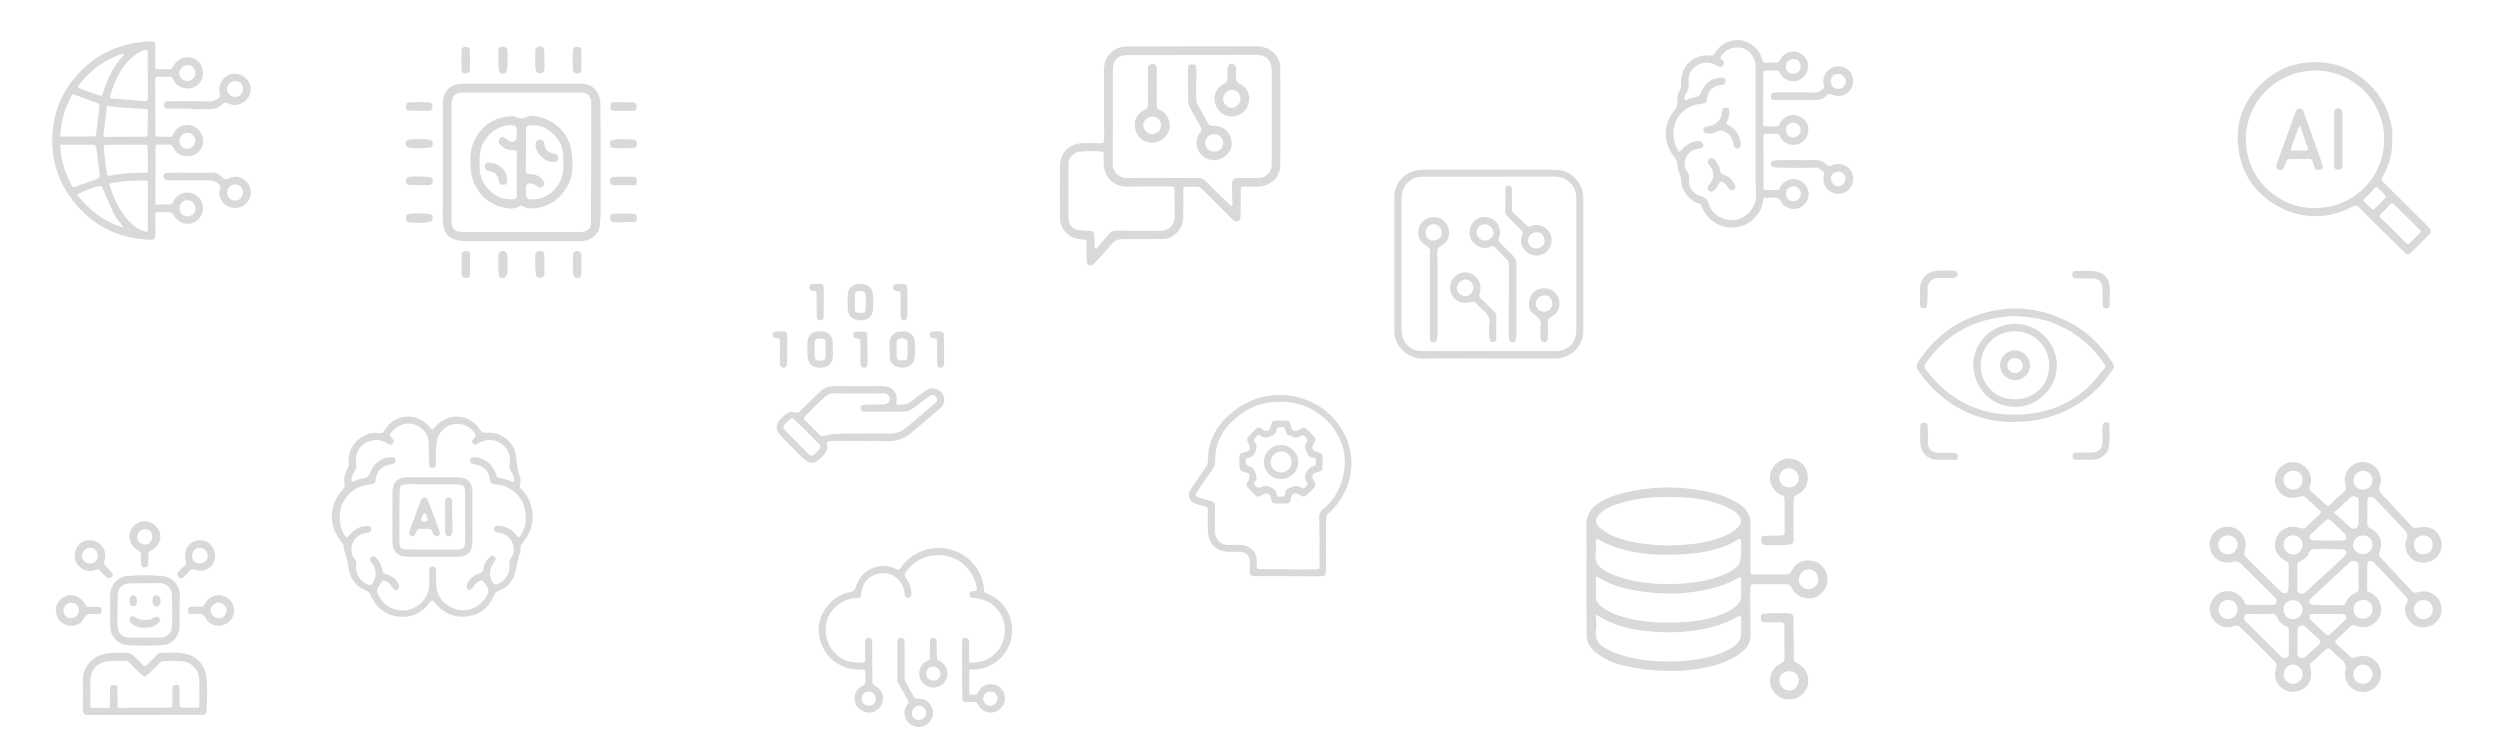 <svg version="1.1" id="Layer_1" xmlns="http://www.w3.org/2000/svg" xmlns:xlink="http://www.w3.org/1999/xlink" x="0px"
     y="0px"
     viewBox="0 0 1750 520" fill="#d9d9d910" style="enable-background:new 0 0 1750 520;" xml:space="preserve">
<g>
	<path d="M834.4,32.4c14.9,0,29.7,0,44.6,0c4.8,0,9.1,1.2,12.6,4.6c3,2.8,4.6,6.2,4.6,10.2c0.1,22.7,0.1,45.5,0,68.2
		c0,8.6-6.6,14.9-15.6,15.2c-3.4,0.1-6.8,0.1-10.2,0c-1.5,0-1.9,0.4-1.9,1.9c0.1,6,0,12-0.1,18.1c0,1.6,0.1,3.5-1.9,4.2
		c-1.9,0.7-3.2-0.5-4.3-1.7c-6.9-6.8-13.7-13.6-20.5-20.5c-1.3-1.3-2.7-2-4.6-1.9c-2.3,0.1-4.7,0.1-7,0c-1.5,0-1.9,0.5-1.8,2
		c0.1,6.8,0.1,13.6-0.1,20.3c-0.2,6.5-5,12.3-11.3,14c-1,0.3-1.9,0.3-2.9,0.3c-9.4,0-18.8,0.1-28.2,0.1c-3.1,0-5.5,0.8-7.5,3.3
		c-3.2,3.9-6.7,7.6-10.1,11.4c-0.9,1-1.8,2-2.9,2.9c-2.3,1.7-4.2,0.9-4.5-1.9c-0.4-3.8-0.3-7.5-0.3-11.3c0-4.3,0.5-4-3.9-4.3
		c-4-0.2-7.3-1.8-10.1-4.5c-3.1-3-4.5-6.6-4.5-10.7c-0.1-11.8-0.1-23.7,0-35.5c0.1-10.5,6.4-16.6,17-16.6c3.7,0,7.4-0.1,11.1,0.1
		c2.2,0.1,2.8-0.5,2.8-2.7c-0.1-16.2,0-32.4-0.1-48.6c0-5.8,2.1-10.4,6.9-13.8c2.8-2,6-2.7,9.4-2.7
		C804.1,32.4,819.2,32.4,834.4,32.4C834.4,32.4,834.4,32.4,834.4,32.4z M834.9,38.5C834.9,38.5,834.9,38.5,834.9,38.5
		c-15.4,0.1-30.8,0-46.1,0.1c-6.3,0-9.8,3.7-9.8,9.9c0,5.1,0,10.2,0,15.4c0,17.2,0.1,34.3-0.1,51.5c0,4.6,4.5,9.2,9.2,9.2
		c16.8-0.2,33.6,0,50.5,0c2,0,3.6,0.5,5.1,2c5.5,5.5,11.1,10.9,16.7,16.3c0.5,0.5,1.1,1.3,1.9,1c0.9-0.4,0.5-1.3,0.4-2
		c-0.3-4.2-0.3-8.4-0.3-12.6c0.1-3.8,1-4.6,4.7-4.7c4.5,0,8.9-0.1,13.4,0c4.3,0.1,7-2,8.9-5.5c1-1.9,0.8-4,0.8-6
		c0-17.1,0-34.2,0-51.3c0-4.2,0.1-8.4,0-12.7c-0.1-7.4-4.6-10.9-11.3-10.8C864.3,38.6,849.6,38.5,834.9,38.5z M797,161.5
		C797,161.5,797,161.5,797,161.5c5.2,0,10.5,0,15.7,0c3.4,0,6.2-1.3,8-4.3c1.4-2.2,1.6-4.6,1.6-7.2c-0.1-5.4-0.1-10.8-0.2-16.3
		c0-3.2-0.1-3.2-3.3-3.2c-9.9,0-19.8,0.1-29.8,0.1c-9.8,0-16.4-6.7-16.4-16.4c0-2.1,0-4.2,0-6.3c0-1-0.2-1.7-1.5-1.8
		c-5.1-0.4-10.3-0.5-15.4,0.1c-4,0.5-7.7,4.2-7.8,8c-0.1,12.9-0.1,25.8,0,38.6c0,4.6,3.3,7.9,7.9,8.4c2.4,0.3,4.8,0.4,7.3,0.4
		c2.1,0.1,2.9,1.2,3,3.2c0.1,2.5,0.1,5,0.2,7.4c0,0.6-0.4,1.5,0.5,1.8c0.8,0.2,1.2-0.5,1.6-1c2.7-3.1,5.3-6.2,8-9.3
		c1.4-1.6,3-2.3,5.2-2.3C786.7,161.6,791.9,161.5,797,161.5z"/>
    <path d="M837.3,59.9c0,2.9,0,5.7,0,8.6c0,1.7,0.2,3.3,1.1,4.8c2.4,4.3,4.8,8.7,7.2,13c0.8,1.5,1.8,1.9,3.5,1.8
		c7.4-0.6,13.2,5.1,13.1,12.8c-0.1,6.2-6.9,11.8-13.5,11.2c-7-0.6-12.3-7.4-11-14.2c0.4-1.9,1.2-3.8,2.5-5.3c1.1-1.4,1-2.5,0.2-3.9
		c-2.4-4.2-4.7-8.4-7.1-12.6c-1.2-2.1-1.7-4.3-1.6-6.7c0-6.9-0.1-13.8-0.1-20.8c0-3.3,0.3-3.6,3.6-3.5c1.5,0.1,2,0.7,2.2,2.2
		C837.7,51.6,837.4,55.7,837.3,59.9z M850.2,94c-3.7-0.1-6.4,2.2-6.6,5.5c-0.2,3.6,2.6,6.6,6.2,6.7c3.4,0.1,6.3-2.6,6.4-6
		C856.3,96.8,853.7,94.1,850.2,94z"/>
    <path d="M809.7,61.4c0,4.3,0.1,8.6,0,12.9c0,1.3,0.5,1.8,1.6,2.3c5.5,2.2,8.7,8.6,7.2,14c-1.8,6.3-7.6,10.1-14,9.1
		c-6.2-0.9-10.1-5.9-10.1-12.2c0-5.3,2.6-8.6,7.1-10.8c1.6-0.8,2.1-1.7,2.1-3.5c-0.1-8.1,0-16.2,0-24.4c0-1.3-0.1-2.8,1.4-3.5
		c2.5-1.3,4.7,0,4.8,3C809.8,52.7,809.8,57,809.7,61.4C809.7,61.4,809.7,61.4,809.7,61.4z M812.7,88c0.1-3.4-2.5-6.5-5.6-6.5
		c-3.5,0-6.8,2.8-6.8,5.7c0,3.8,2.7,6.5,6.3,6.6C809.8,93.9,812.7,91.1,812.7,88z"/>
    <path d="M865.3,52.1c0,0.2,0,0.5,0,0.7c-0.7,3.1,0.4,5,3.5,6.5c4.8,2.3,6.7,8.1,5.1,13.4c-1.7,5.7-6.6,9.1-12.5,8.8
		c-5.3-0.3-9.9-4.5-11-9.9c-1.1-5.3,1.4-10.6,6.4-13c1.8-0.8,2.5-1.9,2.4-3.8c-0.1-2-0.1-3.9,0-5.9c0.1-1.4,0.2-3,1.6-3.8
		c2-1.1,4.1,0,4.4,2.2c0.2,1.6,0,3.2,0,4.7C865.2,52.1,865.2,52.1,865.3,52.1z M868.4,69.5c0-3.7-2.5-6.4-6.1-6.5
		c-3.4,0-6.1,2.8-6.1,6.4c-0.1,2.9,3,6.1,5.8,6.1C865.2,75.6,868.3,72.6,868.4,69.5z"/>
</g>
    <g>
	<path d="M1110.5,405.3c0-12.3,0.2-24.7-0.1-37c-0.2-7.8,3.3-13,9.7-16.8c7.3-4.2,15.2-6.5,23.4-8c17.5-3.3,34.9-3,52.3,0.8
		c7.9,1.7,15.5,4.2,22.2,8.9c4.9,3.4,7.4,7.7,7.4,13.7c-0.1,10.6-0.1,21.2-0.1,31.8c0,3.4,0,3.4,3.2,3.4c7.2,0,14.4-0.1,21.6,0
		c2,0,3.1-0.6,4-2.4c2.3-5,6.5-7.5,12-7.4c4.9,0,8.8,2.3,11.3,6.5c4,6.5,1.4,15.1-5.5,18.7c-6.2,3.3-15,0.3-17.9-6.2
		c-0.8-1.9-1.9-2.5-3.7-2.4c-7.5,0-14.9,0.1-22.4,0c-2.1,0-2.7,0.8-2.7,2.8c0.1,10.8-0.1,21.5,0.2,32.3c0.1,5.5-2.2,9.4-6.2,12.6
		c-7.2,5.7-15.6,8.5-24.4,10.4c-19.4,4.2-38.7,3.3-57.9-1c-7.2-1.6-13.9-4.5-19.7-9.1c-4.2-3.3-6.7-7.4-6.6-13
		C1110.6,431,1110.5,418.1,1110.5,405.3C1110.5,405.3,1110.5,405.3,1110.5,405.3z M1167.5,381.8c11.3-0.3,22.7-0.8,33.6-4.4
		c5.7-1.8,11.2-4.1,15.6-8.4c1.9-1.9,2.5-4.6,1.4-6.6c-1.1-2-2.5-3.7-4.5-4.9c-5.2-3.1-10.9-5.2-16.7-6.7
		c-11.3-2.8-22.7-3.1-34.3-2.9c-10.9,0.2-21.6,1.9-31.9,5.4c-3.9,1.4-7.6,3.2-10.7,6.1c-3.8,3.7-3.7,7.4,0.6,10.7
		c3.9,3.1,8.3,5.4,13.1,6.8C1144.8,380.5,1156.1,381.7,1167.5,381.8z M1165.5,463c7.7,0.2,15.4-0.2,23-1.5
		c8.5-1.5,16.8-3.7,24.2-8.3c4-2.5,6.3-5.7,6.1-10.6c-0.1-3,0-6,0-8.9c0-2.9-0.4-3.1-2.9-1.8c-5.4,2.9-10.9,5.4-16.9,6.9
		c-14.8,3.7-29.7,4.7-44.8,3.1c-12.6-1.3-25-4-35.9-11.1c-1.1-0.7-1.3-0.1-1.2,0.9c0.4,3.2,0.6,6.5,0.1,9.7
		c-1,6.5,2.4,10.1,7.4,12.8c1.7,0.9,3.4,1.8,5.1,2.5C1141.2,461.1,1153.2,462.8,1165.5,463z M1168,435.8c9,0,18-0.5,26.9-2.6
		c7.4-1.8,14.7-4,20.6-9.2c2.2-1.9,3.3-4.3,3.3-7.2c0-3.6-0.1-7.1,0.1-10.7c0.1-2.3-0.8-2.4-2.5-1.4c-5.3,3.1-11,5.4-17,6.9
		c-15.4,3.9-31,4.9-46.8,2.9c-11.9-1.5-23.5-3.8-33.8-10.5c-1.2-0.8-1.6-0.3-1.6,1c0,4,0,8-0.1,11.9c-0.1,2.9,1,5.1,3.1,7
		c3.6,3.2,7.8,5.2,12.3,6.8C1144.1,434.6,1156,435.9,1168,435.8z M1168.6,408.9c10.3-0.2,21.5-1.1,32.3-4.5
		c5.2-1.6,10.3-3.7,14.5-7.3c1.7-1.5,2.7-3.3,3-5.5c0.7-4.1,0.3-8.3,0.4-12.4c0-2.1-0.7-2.5-2.6-1.3c-3.7,2.4-7.7,4.2-11.9,5.5
		c-8.5,2.8-17.2,4.1-26.1,4.6c-20.5,1.1-40.5-0.1-59.1-10.2c-1.6-0.9-2-0.3-2,1.3c0.1,3,0.4,6-0.1,8.9c-0.8,5.6,2,8.9,6.4,11.5
		c1.9,1.1,3.8,2.1,5.8,2.9C1141.7,407.2,1154.5,408.8,1168.6,408.9z M1272.8,406.1c0-4.6-2.8-7.6-7-7.6c-3.6,0-6.7,3.5-6.7,7.5
		c0,3.2,3.4,6.4,6.7,6.4C1269.5,412.4,1272.8,409.4,1272.8,406.1z"/>
        <path d="M1249.2,361c0-3.8,0-7.6,0-11.4c0-1.5-0.3-2.3-1.9-2.9c-6-2.2-9.5-9.2-8-15.4c1.6-6.3,7.7-10.8,13.8-10.3
		c7.1,0.7,12.1,5.8,12.4,12.5c0.3,6-2.5,10.6-8,13c-1.5,0.7-2,1.5-2,3.1c0.1,9.1,0.1,18.2,0,27.3c0,3.6-0.4,3.9-3.9,4.4
		c-5.2,0.7-10.4,0.3-15.6,0.3c-2.2,0-3.2-1.4-3.3-3.5c-0.2-2.2,1-3,3-3c3.6-0.1,7.3-0.3,10.9-0.2c2,0,2.8-0.6,2.7-2.7
		C1249.1,368.6,1249.2,364.8,1249.2,361C1249.2,361,1249.2,361,1249.2,361z M1252.4,341.2c3.8,0,6.7-2.9,6.7-6.5c0-3.9-3-6.9-6.9-7
		c-3.7-0.1-6.8,3.1-6.7,7.1C1245.6,338.4,1248.7,341.2,1252.4,341.2z"/>
        <path d="M1255.6,446.7c0,4.5,0.1,8.9,0,13.4c0,1.9,0.6,3.1,2.2,4c4.3,2.3,7.3,5.6,7.9,10.7c0.8,6.7-3.4,12.9-9.9,14.4
		c-7,1.6-13.7-1.9-16.1-8.4c-2.2-6.2,0.7-13.6,6.8-16.3c2.2-1,2.8-2.2,2.7-4.5c-0.2-7.1-0.1-14.2-0.1-21.4c0-2.2-0.6-3.1-3-3
		c-3.6,0.1-7.1-0.1-10.7,0c-2.1,0.1-2.8-1-2.9-2.8c-0.2-1.8,0.5-3.2,2.4-3.3c5.9-0.4,11.9-0.6,17.8-0.1c1.9,0.2,2.7,1.3,2.7,3.2
		C1255.5,437.3,1255.5,442,1255.6,446.7C1255.5,446.7,1255.6,446.7,1255.6,446.7z M1245.6,475.9c0,4.5,2.9,7.5,7.3,7.5
		c3.3,0,6.2-3.4,6.2-7.3c0-3.7-2.8-6.2-6.8-6.2C1248.5,469.8,1245.6,472.4,1245.6,475.9z"/>
</g>
    <g>
	<path d="M244,323.6c-0.8-12.6,10.8-22.3,21.9-20.4c1.6,0.3,2.4-0.5,3.1-1.7c2.8-4.8,6.8-8,12.2-9.3c7.2-1.7,13.4,0.4,18.5,5.6
		c0.3,0.3,0.6,0.6,0.8,0.9c2.1,2.4,2.1,2.4,4.3-0.1c8.8-10.2,24.2-9.1,31.3,2.3c1,1.7,2.2,2.2,4,2c11.4-1.1,19.9,7.5,20.9,15.3
		c0.7,5.5,1.2,10.8,3.1,16c0.5,1.4,0.3,3.2-0.1,4.7c-0.3,1.3-0.1,2.4,0.9,3.4c5,5,7.5,11.2,7.9,18c0.5,7.3-2.1,13.7-6.7,19.3
		c-1.2,1.5-1.9,3-1.8,4.9c0,0.6,0.1,1.3-0.1,1.9c-2.1,5.2-2.4,10.9-4.1,16.1c-1.8,5.5-5.9,9.2-11.4,11.3c-1.5,0.6-2.3,1.5-2.9,2.9
		c-3.6,8.7-10,13.9-19.5,14.9c-8.9,0.9-15.9-2.5-21.4-9.3c-2.1-2.6-2.4-2.7-4.5,0c-4.6,5.9-10.6,9.4-18.1,9.5
		c-9.2,0.1-18.1-4.1-22.6-14.8c-0.8-1.8-1.8-2.9-3.6-3.7c-7.9-3.1-11.4-9.2-12.4-17.5c-0.5-4.8-3.2-9.3-3.3-14.4
		c0-0.7-0.9-1.4-1.4-2c-9.4-11.4-9-25.9,1-36.7c1-1,1.5-2.1,1.2-3.5c-0.7-3.2-0.2-6.4,1.2-9.3C243.7,327.7,244.4,325.4,244,323.6z
		 M305.1,318.5c0,2.5-0.1,4.3,0,6c0.1,1.9-0.6,3-2.5,3c-1.9,0.1-2.1-1.3-2.2-2.8c-0.1-4.8-0.3-9.7-0.3-14.5c-0.1-4.5-2-8-5.5-10.7
		c-6.3-4.9-14.7-3.7-20.3,2.8c-1.9,2.2-1.9,2.2,0.1,4.4c0.9,1,1.8,2.1,0.8,3.5c-1,1.3-2.3,1-3.6,0.5c-0.4-0.2-0.8-0.5-1.2-0.7
		c-3.2-2.1-6.8-2.4-10.4-1.6c-7.7,1.8-12.1,8.9-10.7,16.9c0.3,1.7,0,3.1-1,4.5c-1.1,1.5-1.8,3.1-2.1,4.9c-0.3,2.5,0,2.8,2.3,1.9
		c1.7-0.7,3.4-1.6,5.3-1.7c3.2-0.2,4.7-1.8,5.7-4.8c2.2-6.2,8.3-10.2,14.4-10c1.4,0,2.8,0.1,2.9,1.9c0.2,1.8-0.7,2.6-2.5,2.9
		c-2.8,0.4-5.5,1.2-7.7,3.2c-2.6,2.3-3.4,5.3-3.8,8.5c-0.2,1.5-1,2.3-2.6,2.4c-1.5,0.1-3,0.3-4.5,0.6c-11.8,2.6-19.7,13.4-17.6,26.9
		c0.4,2.8,1.5,5.3,2.8,7.8c1,2,2.2,2.1,3.6,0.4c0.6-0.7,1.2-1.4,1.8-2c3.1-2.9,6.7-4.7,11-4.5c1.4,0.1,2.5,0.4,2.6,2.1
		c0.1,1.6-0.8,2.2-2.2,2.5c-0.3,0.1-0.7,0.1-1,0.2c-9.5,1-13.9,11.9-8.1,18.7c0.8,1,1.1,2,0.8,3.3c-1.4,5.8,2.7,11.9,8,14.2
		c1.1,0.5,2.2,0.5,3-0.5c1.9-2.5,2.8-5.2,2.5-8.3c-0.3-2.7-1.4-5-3.2-7c-0.8-1-1-2.2-0.1-3.2c1-1.1,2.1-0.8,3.2-0.1
		c0.6,0.4,1.1,0.9,1.5,1.4c1.9,2.3,3,5,3.4,7.9c0.2,1.7,0.9,2.1,2.4,2.4c4,1,7.1,3.3,8.9,7.1c0.7,1.4,0.8,2.9-0.8,3.9
		c-1.4,0.9-2.5-0.2-3.3-1.2c-0.4-0.5-0.9-1.1-1.2-1.7c-0.9-1.6-2.3-2.5-3.9-3.2c-1.4-0.6-2.3-0.5-3,0.9c-0.7,1.4-1.4,2.7-2.3,3.9
		c-0.7,1.1-0.7,2.1-0.3,3.3c4.4,13.1,21.5,16.8,31.1,6.8c3.9-4,5.3-8.9,5.2-14.3c-0.1-2.8,0-5.7,0.1-8.5c0-1.4,0.7-2.3,2.3-2.3
		c1.5,0.1,2.3,0.9,2.3,2.4c0.1,2.1,0,4.1,0.1,6.2c0.1,2.8,0,5.7,0.7,8.4c1.8,7.2,8.4,12.6,16.3,13.6c6.9,0.9,14.5-3.2,18.1-9.4
		c1.6-2.7,2.4-5.3-0.2-7.9c-0.4-0.4-0.6-0.9-0.8-1.4c-1.5-2.5-2-2.6-4.6-1.2c-1.2,0.7-2.1,1.5-2.9,2.6c-0.5,0.8-1.1,1.6-1.7,2.3
		c-1.2,1.3-2.7,1-3.4-0.7c-0.5-1.1-0.2-2.2,0.4-3.2c1.8-3.1,4.3-5.5,7.8-6.5c2.2-0.6,3.2-1.8,3.5-3.9c0.5-3.3,2.1-5.9,4.6-8.1
		c1-0.9,1.9-1,3-0.1c1.1,0.9,1.2,1.9,0.4,3.1c-0.6,0.8-1.1,1.6-1.7,2.4c-2.5,3.9-2.4,9.2,0.2,12.7c0.8,1,1.6,1.7,3,1.2
		c5.1-1.5,9.5-8.1,8.6-13.3c-0.3-1.9,0.1-3.4,1-4.8c1-1.6,1.9-3.2,2-5.1c0.2-7.1-3.7-11.9-10.9-13c-1.6-0.3-3.1-0.7-2.9-2.7
		c0.2-2,1.8-2.1,3.3-2c5,0.1,9,2.4,12.1,6.3c1.7,2.1,2.2,2,3.6-0.2c2.6-4.1,3.5-8.6,3.2-13.5c-0.4-9-4.9-15.3-12.6-19.5
		c-3-1.6-6.3-1.9-9.6-2.3c-1.8-0.2-2.6-1.1-2.8-2.9c-0.6-5.9-3.9-9.4-9.6-10.7c-0.9-0.2-1.8-0.4-2.6-0.6c-1.3-0.4-1.9-1.3-1.7-2.7
		c0.2-1.3,1.1-1.8,2.4-1.9c1.9-0.1,3.7,0.2,5.5,0.9c5.3,2.1,8.6,6.1,10.4,11.4c0.3,0.9,0.5,2,1.7,2.1c3.3,0.3,6.3,1.5,9.3,2.7
		c1,0.4,1.4,0,1.4-1c0.2-2.6-0.9-4.7-2.3-6.7c-0.8-1.1-1-2.1-0.8-3.5c1.2-7.1-1-12.6-6.6-15.9c-5.2-3.1-10.6-2.6-15.7,0.4
		c-1.1,0.7-2.3,1.3-3.3,0c-1.1-1.4-0.6-2.6,0.6-3.6c1.6-1.4,1.4-2.8,0.2-4.3c-3.9-5-9-6.7-15.1-5.5c-5.4,1.1-10.5,6.5-10.8,11.5
		C305.3,312.1,304.8,315.7,305.1,318.5z"/>
        <path d="M302.6,389.7c-5.8,0-11.6,0-17.4,0c-6.8,0-10.5-3.7-10.5-10.5c0-11.5,0-22.9,0-34.4c0-7.2,3.5-10.7,10.7-10.7
		c11.7,0,23.4,0,35,0c6.8,0,10.3,3.6,10.3,10.4c0,11.7,0,23.4,0,35c0,6.6-3.6,10.2-10.3,10.2C314.5,389.8,308.6,389.7,302.6,389.7z
		 M302.6,384.7C302.6,384.7,302.6,384.7,302.6,384.7c5.7,0,11.5,0,17.2,0c4.5,0,5.8-1.2,5.8-5.8c0.1-5,0-10,0-14.9
		c0-6.4,0.1-12.9-0.1-19.3c-0.1-4.8-1-5.6-5.8-5.6c-7.5,0-14.9,0-22.4,0c-3.5,0-7.1-0.5-10.6-0.3c-7.2,0.5-6.8,0.8-7,6.9
		c-0.2,7.6-0.1,15.2-0.1,22.8c0,3.7-0.1,7.3,0,11c0.1,4,1.3,5.1,5.4,5.1C291,384.7,296.8,384.7,302.6,384.7z"/>
        <path d="M286.4,372.7c0.2-0.7,0.4-1.5,0.7-2.2c2.4-6.5,4.8-12.9,7.2-19.4c0.2-0.6,0.6-1.3,0.9-1.8c0.9-1.4,2.1-1.4,3.3-0.4
		c0.7,0.6,1.1,1.4,1.4,2.3c2.4,6.4,4.8,12.8,7.2,19.2c0.2,0.6,0.4,1.3,0.6,2c0.3,1.2,0.3,2.3-1,2.7c-1.3,0.4-2.5,0.2-3.3-1.1
		c-0.1-0.1-0.2-0.2-0.2-0.4c-0.6-3.3-2.9-3.8-5.7-3.4c-0.6,0.1-1.3,0.1-1.9,0c-2.3-0.3-3.9,0.2-4.6,2.8c-0.3,1.2-1.2,2.7-2.9,2.4
		C287.1,375.2,286.6,374.1,286.4,372.7z M296.7,365.1c2,0,3-0.6,2.7-1.5c-0.5-1.6-0.7-3.4-2.3-4.4c-0.5-0.3-2.2,3.2-2.1,4.4
		C295,365,296,365.1,296.7,365.1z"/>
        <path d="M316.7,362c0,3,0,6.1,0,9.1c0,0.9-0.1,1.8-0.4,2.7c-0.4,1.2-1.3,1.6-2.4,1.6c-1.2,0.1-1.8-0.7-2-1.7
		c-0.2-0.7-0.3-1.4-0.3-2c0-6.8,0-13.5,0-20.3c0-1.5,0.1-2.9,2-3.1c1.8-0.1,2.9,1,2.9,2.8c0.1,3.7,0,7.3,0,11
		C316.5,362,316.6,362,316.7,362z"/>
</g>
    <g>
	<path d="M101.5,500.5c-12.8,0-25.6,0-38.4,0c-4.8,0-5.1-0.3-5.1-5.1c0-6.3,0.2-12.5,0-18.8c-0.3-9.3,6.3-17.8,17.1-19.3
		c4.6-0.6,9.3-0.2,14-0.3c2.1,0,3.6,1.2,5,2.6c2,2,4,3.9,5.9,5.9c1.1,1.1,1.9,1,3-0.1c2.3-2.4,4.7-4.7,7-7.1
		c0.7-0.8,1.6-1.3,2.6-1.3c5.5-0.1,10.9-0.5,16.3,0.5c9.1,1.7,15.1,8.2,15.8,17.8c0.5,7.5,0.3,15-0.1,22.5c-0.1,1.7-0.9,2.4-2.4,2.5
		c-1,0.1-2,0.1-3,0.1C126.7,500.5,114.1,500.5,101.5,500.5C101.5,500.5,101.5,500.5,101.5,500.5z M101.4,495.3c5.7,0,11.5,0,17.2,0
		c1.5,0,2-0.5,2-1.9c0-3.8,0.1-7.6,0-11.4c0-1.8,0.7-2.6,2.6-2.7c2-0.1,2.6,0.8,2.5,2.6c0,3.8,0.1,7.6,0,11.4c0,1.3,0.5,2,1.8,2
		c3.6,0,7.2,0,10.8,0.1c0.9,0,1.2-0.3,1.2-1.2c0.1-6.7,0.3-13.4-0.2-20.1c-0.5-5.6-5.6-10.6-11.3-11.2c-4.4-0.5-8.9-0.1-13.4-0.2
		c-1.2,0-2,0.6-2.8,1.4c-2.6,2.6-5.3,5.3-8,7.8c-2.3,2.1-2.9,2.1-5.2-0.1c-2.6-2.5-5.2-5.2-7.8-7.7c-0.9-0.9-2-1.6-3.3-1.5
		c-3.7,0.1-7.3,0-11,0.2c-8,0.4-13.3,6-13.3,14c0,5.6,0.1,11.2,0.1,16.8c0,1.4,0.5,1.9,1.9,1.9c3.4-0.1,6.8,0,10.2,0.1
		c1.2,0,1.5-0.5,1.5-1.5c0-3.5,0.1-7.1,0.1-10.6c0-0.9,0-1.9,0.4-2.8c0.7-1.9,2.4-0.9,3.6-1c1.2-0.1,1.1,0.8,1.1,1.6
		c0.1,3.9,0.3,7.9,0.1,11.8c-0.1,2.2,0.7,2.6,2.6,2.5C90.4,495.3,95.9,495.3,101.4,495.3z"/>
        <path d="M125.7,427.6c0,3.8,0.1,7.6,0,11.4c-0.2,6.1-5.1,12-11.1,12.5c-8.6,0.7-17.2,0.7-25.7,0c-6.8-0.6-11.6-6.1-11.7-13
		c-0.1-7.5-0.1-15,0-22.5c0.1-6.2,5.1-12.1,11.2-12.7c8.5-0.9,17-0.9,25.5,0c7.1,0.7,11.8,6.3,12,13.4
		C125.9,420.3,125.8,423.9,125.7,427.6C125.8,427.6,125.8,427.6,125.7,427.6z M101,446.3C101,446.3,101,446.3,101,446.3
		c3.7,0,7.3,0,11,0c4.5,0,8.2-3,8.4-7.4c0.4-7.7,0.2-15.4-0.1-23.1c-0.2-4.6-4.6-7.7-8.6-7.6c-6.6,0.1-13.2,0.1-19.8,0.1
		c-0.9,0-1.9,0.1-2.8,0.3c-4,0.7-6.4,3.3-6.6,7.3c-0.2,2.5-0.3,5.1-0.2,7.6c0.1,5.4-0.5,10.9,0.2,16.3c0.5,3.6,3.6,6.4,7.2,6.5
		C93.5,446.4,97.3,446.3,101,446.3z"/>
        <path d="M98.7,390.5c0-0.4,0-0.8,0-1.2c0.2-2-0.3-3.2-2.4-4.3c-7.6-4.2-7.5-14.5-0.2-18.8c5.4-3.1,12.5-0.5,15.3,5.6
		c2.4,5.1-0.5,11.7-6,13.7c-1.1,0.4-1.5,1-1.5,2.2c0,2.5-0.2,4.9-0.2,7.4c-0.1,1.7-1.1,2-2.5,2.1c-1.5,0-2.2-0.6-2.3-2.1
		c-0.1-1.5-0.2-3-0.4-4.6C98.7,390.5,98.7,390.5,98.7,390.5z M101.9,370.4c-3.4,0-5.8,2.2-5.9,5.4c0,2.9,2.3,5.3,5.2,5.4
		c3.2,0.1,5.3-2.2,5.4-5.6C106.7,372.6,104.7,370.5,101.9,370.4z"/>
        <path d="M65.1,429.8c-0.2,0-0.4,0-0.6,0c-2.5-0.2-4.3,0-5.7,3c-2,4.4-7.5,6.2-12,4.8c-5-1.5-7.9-5.8-7.7-11.2
		c0.1-4.3,3.7-8.5,8.3-9.6c4.7-1.1,10.1,1.6,12.3,6.5c0.5,1.2,1.2,1.6,2.4,1.5c2.3,0,4.7,0,7,0.1c1.6,0,2.2,0.8,2.1,2.4
		c-0.1,1.5-0.5,2.6-2.3,2.6C67.6,429.8,66.3,429.8,65.1,429.8C65.1,429.8,65.1,429.8,65.1,429.8z M55.2,427.6c0-3.4-2.2-5.8-5.5-5.7
		c-2.6,0-5.2,2.7-5.3,5.3c0,3.4,2.1,5.5,5.4,5.5C52.7,432.7,55.2,430.3,55.2,427.6z"/>
        <path d="M62.4,378.1c7.6,0,13,7,10.8,13.7c-0.7,2.1-0.4,3.5,1.2,4.9c1.3,1.2,2.5,2.6,3.7,3.9c1,1.1,1.3,2.2,0.1,3.3
		c-1.1,1-2.4,1.2-3.6,0.2c-1.6-1.4-3.1-2.9-4.6-4.5c-0.9-1-1.7-1.3-3.1-0.7c-4.1,1.8-8.5,0.7-11.7-2.6c-2.9-3-3.9-8-2-11.9
		C55.2,380.3,58.5,378.2,62.4,378.1z M63,383.5c-2.9-0.1-5.5,2.5-5.6,5.6c-0.1,2.9,2.4,5.3,5.7,5.4c2.6,0.1,5.2-2.4,5.3-5.1
		C68.5,385.8,66.4,383.6,63,383.5z"/>
        <path d="M150.6,388.9c0,7.1-6.2,11.9-13.1,10.3c-0.5-0.1-1.1-0.2-1.5-0.4c-1.4-0.6-2.4-0.2-3.4,1c-1.3,1.6-2.9,2.9-4.3,4.4
		c-1.1,1.2-2.1,0.8-3.1-0.1c-1-0.9-1.6-2-0.7-3.3c1.1-1.6,2.5-2.9,4.1-4.1c1.7-1.3,1.9-2.7,1.4-4.7c-2.3-7.9,3.7-14.7,11.8-13.8
		C146.5,378.9,150.6,383.7,150.6,388.9z M139.5,394.4c3.3,0,5.8-2.3,5.9-5.2c0-3.2-2.3-5.7-5.4-5.7c-3.4,0-5.5,2.3-5.5,5.9
		C134.5,392.2,136.7,394.4,139.5,394.4z"/>
        <path d="M137,429.8c-0.9,0-1.9,0-2.8,0c-1.2,0-2.6,0.5-2.5-1.7c0.1-2.5,0.4-3.3,2.5-3.4c2.1-0.1,4.3,0,6.4,0c1.3,0,2-0.3,2.6-1.6
		c2-4.6,7.2-7.3,11.9-6.3c5.2,1.1,8.6,5.2,8.7,10.5c0.1,4.4-2.7,8.4-7.1,10.1c-4,1.5-8.8,0.3-11.6-3c-0.2-0.2-0.4-0.4-0.5-0.6
		C143.2,430.1,140.5,429.1,137,429.8z M153.3,432.8c2.7,0,5.3-2.5,5.3-5.4c0.1-2.9-2.5-5.5-5.4-5.6c-3-0.1-5.7,2.5-5.8,5.4
		C147.4,430.2,150.1,432.8,153.3,432.8z"/>
        <path d="M101,439.4c-2.7,0.3-5.3-0.6-7.8-2.1c-0.6-0.4-1.2-0.8-1.7-1.4c-0.9-1.1-1.2-2.5-0.2-3.7c1-1.2,2.4-1,3.4-0.2
		c2.7,2.1,5.8,2.1,8.9,1.8c1.4-0.1,2.7-0.5,3.9-1.4c1.3-1.1,3.2-0.9,4.1,0.3c1.1,1.5,0.2,2.7-0.9,3.6
		C108,438.7,104.7,439.6,101,439.4z"/>
        <path d="M112.4,420.5c-0.1,0.7-0.1,1.4-0.3,2.1c-0.3,1.1-1,1.8-2.2,2c-1.2,0.2-1.9-0.4-2.4-1.3c-1.1-1.7-0.9-3.6-0.2-5.4
		c0.4-1.1,1.5-1.4,2.5-1.2c1.2,0.2,2,1,2.4,2.1C112.3,419.3,112.3,419.9,112.4,420.5z"/>
        <path d="M95.9,420.8c-0.1,0.6-0.1,1.3-0.3,2c-0.2,0.9-0.9,1.4-1.9,1.4c-1.1,0.1-2-0.1-2.5-1.1c-0.7-1.5-0.8-3.1-0.2-4.6
		c0.4-1.1,1.1-2,2.5-1.8c1.3,0.1,2,1,2.2,2.2C95.8,419.4,95.8,420.1,95.9,420.8z"/>
</g>
    <g>
	<path d="M365,58.5c13,0,26,0,39,0c1.7,0,3.5,0,5.2,0.3c7,1.2,10.9,6.2,11.1,14.2c0.1,8.8,0.1,17.5,0.1,26.3c0,16.4,0,32.8,0,49.2
		c0,3.1-0.2,6.2-0.5,9.3c-0.6,6.5-6.4,11-14,11c-10.9,0-21.8,0-32.7,0c-15.6,0-31.2,0-46.8,0c-2.4,0-4.8-0.2-7.1-0.8
		c-5.1-1.4-8.5-5.2-9.1-10.5c-0.6-5.2-0.2-10.3-0.2-15.5c0-23.2,0-46.3,0-69.5c0-8.5,5.1-13.8,13.6-13.9
		C337.3,58.5,351.2,58.5,365,58.5C365,58.5,365,58.5,365,58.5z M413.8,113.7C413.8,113.7,413.8,113.7,413.8,113.7
		c0-13.9,0-27.7,0-41.6c0-0.9,0-1.9-0.3-2.8c-1-3.2-3.3-4.6-7.7-4.6c-10.4,0-20.9,0.1-31.3,0.1c-16.6,0-33.1,0-49.7,0
		c-6.4,0-8.7,2.2-8.7,8.5c0,27.1,0,54.1,0,81.2c0,5.8,2.3,7.9,8,7.9c9.1,0,18.2,0,27.2,0c18.5,0,36.9,0,55.4,0c4.7,0,7-2.5,7-7.1
		C413.8,141.4,413.8,127.5,413.8,113.7z"/>
        <path d="M355.3,41.1c0,2.8,0.1,5.3-0.4,7.7c-0.3,1.8-1.3,2.9-3.2,2.8c-1.8,0-2.3-1.2-2.5-2.8c-0.6-4.5-0.3-9-0.3-13.5
		c0-1.4,0.4-2.6,2.3-2.6c1.8,0,3.3,0,3.9,2.2C355.6,37.1,355.2,39.3,355.3,41.1z"/>
        <path d="M381.1,42.1c0,2,0.1,4,0,5.9c-0.1,1.8-0.6,3.3-2.9,3.3c-2.1,0.1-3-1-3.3-2.9c-0.5-4.3-0.2-8.7-0.2-13.1
		c0-1.9,1.6-2.7,3.5-2.8c1.9-0.1,2.6,1.1,2.7,2.6C381.1,37.5,381,39.8,381.1,42.1C381.1,42.1,381.1,42.1,381.1,42.1z"/>
        <path d="M381.1,185.1c0,2.1,0,4.1,0,6.2c0,2.2-1.3,3.1-3.3,3.2c-2,0.1-2.5-1.3-2.7-2.9c-0.6-4.1-0.4-8.3-0.4-12.4
		c0-1.7,0.7-3.3,2.8-3.6c1.9-0.2,3.4,0.4,3.5,2.6C381.1,180.5,381,182.8,381.1,185.1C381.1,185.1,381.1,185.1,381.1,185.1z"/>
        <path d="M355.3,185.1c0,1.6,0,3.2,0,4.8c0,1.2-0.3,2.4-1,3.4c-0.9,1.2-2.2,1.4-3.6,1.2c-1.4-0.3-1.5-1.3-1.6-2.3
		c-0.5-4.4-0.4-8.9-0.2-13.4c0.1-1.7,0.8-3.1,2.9-3.1c2-0.1,2.8,1.1,3.2,2.8C355.5,180.6,355.2,182.9,355.3,185.1z"/>
        <path d="M437.6,103.8c-3.5-0.1-6,0.1-8.4-0.3c-2-0.3-2-1.7-2.2-3.1c-0.2-1.6,0.8-2.3,2.2-2.5c4.8-0.8,9.7-0.5,14.5-0.1
		c1.7,0.2,2.3,1.3,2.2,2.8c-0.1,1.6-0.6,2.8-2.4,3C441.1,103.6,438.8,103.7,437.6,103.8z"/>
        <path d="M294.1,103.8c-3-0.1-5.1,0.1-7.3-0.3c-1.6-0.3-2.9-1.1-3-2.9c-0.1-1.9,1.2-2.7,2.8-2.9c4.7-0.6,9.3-0.6,14,0.1
		c1.6,0.3,2.5,1.3,2.3,3.1c-0.2,1.6-0.9,2.5-2.6,2.5C298,103.6,295.6,103.7,294.1,103.8z"/>
        <path d="M293.5,149.4c2.6,0.1,4.9-0.1,7.3,0.4c1.5,0.3,2.1,1.2,2.1,2.7c0,1.5-0.5,2.5-2,2.8c-4.8,1-9.6,0.7-14.5,0.4
		c-2.3-0.1-2-2.3-2.2-3.9c-0.2-1.5,0.9-1.8,2.1-2C288.7,149.3,291.2,149.5,293.5,149.4z"/>
        <path d="M436.8,129.7c-2.2,0-4.4,0-6.7,0c-2.1,0-3.1-1.3-3.2-3.1c-0.1-1.8,1.3-2.8,2.9-2.8c4.7-0.1,9.4-0.1,14,0c1.9,0,2,1.6,2,2.9
		c0,1.5-0.1,3-2.2,3C441.4,129.6,439.1,129.6,436.8,129.7C436.8,129.6,436.8,129.6,436.8,129.7z"/>
        <path d="M329,185.1c0,2.2,0.1,4.5,0,6.7c-0.1,1.5-0.6,2.9-2.5,2.8c-1.8-0.1-3.3-0.8-3.4-2.9c-0.1-4.5-0.1-9.1,0-13.6
		c0-2.1,1.7-2.2,3.2-2.3c1.7-0.2,2.6,0.6,2.7,2.2C329.1,180.3,329,182.7,329,185.1C329,185.1,329,185.1,329,185.1z"/>
        <path d="M436.8,77.6c-2.4,0-4.8,0.1-7.1,0c-1.7-0.1-2.7-1-2.5-2.8c0.2-1.6,0.2-3.4,2.7-3.3c4.3,0.1,8.6,0.1,12.8,0.1
		c2.3,0,3.1,1.1,3,3.2c-0.1,2.1-0.9,3-3,2.8C440.7,77.4,438.7,77.6,436.8,77.6C436.8,77.6,436.8,77.6,436.8,77.6z"/>
        <path d="M293.5,77.5c-2.2,0-4.5-0.1-6.7,0c-1.7,0.1-2.6-0.7-2.6-2.3c0-1.6,0-3.5,2.2-3.6c4.7-0.2,9.4-0.2,14,0.2
		c2.2,0.2,2.4,1.7,2.3,3.4c-0.1,1.7-1.1,2.5-2.8,2.4C297.8,77.5,295.6,77.6,293.5,77.5z"/>
        <path d="M436.5,155.6c-2.2,0-4.5,0-6.7,0c-1.9,0-2.5-1.3-2.7-3c-0.2-1.7,0.6-2.7,2.4-2.9c4.7-0.4,9.4-0.4,14,0
		c2.1,0.2,2.3,1.5,2.3,3.2c0,1.9-0.9,2.5-2.6,2.5c-2.2,0-4.5,0-6.7,0C436.5,155.5,436.5,155.5,436.5,155.6z"/>
        <path d="M323,41.7c0-2,0.1-4,0-6c-0.1-2.1,1-2.8,2.9-2.9c1.8-0.1,3,0.7,3,2.6c0.1,4.5,0.1,8.9,0,13.4c0,1.8-1,2.7-2.9,2.6
		c-2,0-2.8-1.1-2.9-2.8C323,46.3,323.1,44,323,41.7C323.1,41.7,323.1,41.7,323,41.7z"/>
        <path d="M407,42.3c0,2.1,0,4.1,0,6.2c0,1.8-0.8,2.9-2.7,2.9c-1.7,0-3.1-0.5-3.2-2.4c-0.3-4.6-0.4-9.2,0-13.8c0.2-2,1.3-2.5,3.1-2.4
		c1.8,0.1,2.8,1,2.8,2.9C407,37.9,407,40.1,407,42.3C407,42.3,407,42.3,407,42.3z"/>
        <path d="M407,184.9c0,2.1,0,4.1,0,6.2c0,1.8-0.7,3.4-2.7,3.5c-2.1,0.1-2.9-1.4-3.1-3.2c-0.3-4.4-0.2-8.9,0-13.3
		c0.1-1.9,1.2-2.4,2.8-2.3c1.6,0.1,3,0.6,3,2.6C407,180.6,407,182.7,407,184.9C407,184.9,407,184.9,407,184.9z"/>
        <path d="M293.6,129.5c-2.3,0-4.6,0.1-6.9,0c-1.4-0.1-2.4-0.7-2.5-2.3c0-1.7,0.5-3.2,2.3-3.4c4.6-0.4,9.2-0.4,13.8,0.1
		c1.7,0.2,2.7,1.2,2.6,3.1c-0.1,1.8-1.3,2.5-2.9,2.6c-2.1,0.1-4.3,0-6.4,0C293.6,129.5,293.6,129.5,293.6,129.5z"/>
        <path d="M400.6,113.3c0.7,7-0.9,13.7-5,19.7c-5.5,7.9-13.1,12.4-22.8,12.9c-2.3,0.1-4.6-0.2-6.6-1.5c-0.8-0.5-1.6-0.6-2.5-0.1
		c-3.8,2.5-7.8,1.7-11.8,0.8c-12.7-2.9-21.8-14.2-22.5-27.5c-0.3-6.6-0.4-13.3,2.7-19.4c5.4-10.6,14-16.3,26-16.8
		c0.9,0,2.1-0.2,2.8,0.3c2.9,1.9,5.5,1.2,8.4,0c3.3-1.4,6.8-0.3,10,0.7c12.8,3.9,20.8,14.5,21.2,27.8
		C400.6,111.1,400.6,112.1,400.6,113.3z M361.7,121.7C361.8,121.7,361.8,121.7,361.7,121.7c0-4.8,0-9.5,0.1-14.3
		c0-1.8-0.4-2.3-2.3-2.2c-4,0.2-7.4-1.4-10-4.6c-1.2-1.5-0.2-2.7,0.6-3.8c0.9-1.2,1.9-1.2,3.1-0.3c1.1,0.8,2.2,1.6,3.4,2.2
		c2.6,1.4,4.8,0.3,5.1-2.6c0.1-1.5,0.1-3,0.1-4.5c-0.1-3.2-1-4-4.2-4c-9.9,0.1-19.4,8.1-21.3,18c-0.8,4.3-0.6,8.6-0.5,12.8
		c0.1,10.2,10.2,21.9,22.5,21.1c3-0.2,3.5-0.5,3.5-3.5C361.8,131.2,361.7,126.5,361.7,121.7z M394.3,113.5c0-1.4,0-2.7,0-4.1
		c-0.3-8.4-4.4-14.6-11.4-19c-3.7-2.3-7.8-3-12.1-2.6c-1.9,0.1-2.6,1.1-2.6,2.9c0,9.6,0,19.3-0.1,28.9c0,1.6,0.4,2.2,2.2,2.2
		c3.8-0.1,7.2,1.2,9.7,4.2c1.1,1.3,1.3,3,0,4.3c-1.2,1.2-2.7,1.2-4.1,0c-1.3-1.1-2.8-1.8-4.5-1.9c-1.9-0.1-3.3,0.6-3.2,2.9
		c0.1,1.7,0,3.5,0.1,5.2c0.1,1.8,1,2.8,3,3c6.6,0.5,12-1.9,16.5-6.4C393.2,127.6,394.8,120.9,394.3,113.5z"/>
        <path d="M342.4,113.9c7.1,0.2,12.6,5.6,12.6,12c0,1.7-0.4,3.3-2.4,3.5c-2,0.2-3.1-0.8-3.4-2.8c-0.6-3.9-2.7-6.3-6.8-6.8
		c-0.6-0.1-1.2-0.3-1.8-0.7c-1.2-0.8-1.5-1.9-1.1-3.3C339.9,114.2,341,113.7,342.4,113.9z"/>
        <path d="M374.9,101.1c0.3-1.4,0.3-3.2,2.6-3.4c2.2-0.2,3.3,1,3.5,3c0.4,4,2.6,6.1,6.5,6.7c2,0.3,3.2,1.3,3.1,3.5
		c-0.1,2.5-2.1,2.4-3.6,2.5C381.3,113.6,374.8,107.1,374.9,101.1z"/>
</g>
    <g>
	<path d="M1657.1,359c0,2.6,0.1,5.2,0,7.8c0,1.3,0.3,2,1.5,2.6c7.6,4,9.8,9.4,7,17.4c-0.4,1.2-0.5,2.1,0.4,3
		c7.4,7.9,14.8,15.8,22.1,23.7c1.3,1.4,2.4,1.8,4.4,1.1c6.5-2.2,14,1.6,16,8c2.2,6.7-1.6,14-8.3,15.9c-4.8,1.3-9.6,0.7-13-3.2
		c-3.7-4.1-4.9-8.9-2.2-14c0.8-1.5,0.1-2.5-0.9-3.6c-6-6.8-12.2-13.4-18.5-19.9c-1.3-1.3-2.5-2.7-3.8-4c-0.9-0.9-2-1.4-3.3-0.9
		c-1.2,0.5-1.4,1.7-1.4,2.8c-0.1,5.7,0,11.4-0.1,17.1c0,1.5,1.1,1.6,2,2c6.1,2.8,9.2,9.3,7.3,15.3c-2.3,7.1-10.2,10.9-17.1,7.9
		c-1.7-0.7-2.8-0.6-4,0.6c-3.2,3.1-6.4,6.2-9.7,9.2c-1.1,1-1.1,1.9,0,3c3.2,2.9,6.4,5.7,9.5,8.7c1.7,1.6,3.3,0.9,5.1,0.3
		c7.9-2.6,16.1,2.9,16.6,11.2c0.4,7.2-5.2,13.3-12.2,13.4c-7.5,0.1-13.4-6-13-13.4c0-0.3,0-0.7,0.1-0.9c1.6-4-0.2-6.7-3.3-9.1
		c-2.5-2-4.7-4.2-7-6.5c-1.1-1-2-1-3.1,0c-3.5,3.3-7,6.5-10.5,9.7c-1.1,1-0.8,2-0.5,3.2c2,7-0.8,13.4-6.9,15.8
		c-5.1,2.1-9.8,1.3-13.8-2.3c-4-3.6-4.8-8.3-3.2-13.3c0.6-1.9,0.3-3.3-1.1-4.7c-8-8-15.9-16.1-24.1-23.8c-1.2-1.2-2.4-1.5-4.1-0.9
		c-6.8,2.5-13.3-0.5-16.3-7.3c-2.5-5.6,0.4-12.9,6.1-15.8c5.8-3,13.1-0.7,16.6,5.1c0.3,0.5,0.6,1.1,0.9,1.7c0.5,1.2,1.3,1.6,2.6,1.6
		c5.5-0.1,11,0,16.5,0c1.3,0,2.5-0.2,3-1.5c0.5-1.3,0.3-2.5-0.7-3.5c-2.9-2.9-5.8-5.9-8.8-8.8c-5-5-10.1-9.9-15.1-14.9
		c-1.7-1.7-3.3-2.2-5.7-1.5c-7.8,2.2-14.9-2.4-16.2-10.1c-1.1-6.6,3.2-12.9,9.7-14.2c6.9-1.4,13.3,2.6,15.1,9.3
		c0.7,2.7,0.3,5.4-0.5,7.9c-0.5,1.6-0.1,2.7,1,3.8c7.6,7.5,15.2,15.1,22.9,22.7c0.6,0.6,1.1,1.1,1.8,1.6c2.3,1.8,4.9,1.1,5-1.8
		c0.3-5.9,0.2-11.7,0.2-17.6c0-1.4-1.4-1.8-2.4-2.4c-5.8-3.1-8.3-8.2-6.9-14.2c1.7-7.3,9.3-11.4,16.8-8.8c2.4,0.8,3.8,0.6,5.5-1.3
		c2.5-2.7,5.3-5,8-7.5c2-1.8,2-2.2,0-4.1c-2.9-2.6-5.8-5.2-8.6-7.9c-1.4-1.4-2.7-1.7-4.7-1c-7.6,2.7-15.1-1.2-17-8.5
		c-1.3-5.2,0.9-10.9,5.4-13.7c4.5-2.9,10.4-2.7,14.5,0.6c4.6,3.6,6.2,8.9,4.2,14.2c-0.6,1.6-0.2,2.7,1,3.7c3.4,3.1,6.9,6.2,10.2,9.3
		c1.1,1,1.8,1.1,2.9,0c3.3-3.2,6.7-6.4,10.2-9.4c1.7-1.5,0.8-3.1,0.5-4.6c-0.8-4.2-0.2-8,2.6-11.4c3.8-4.6,10.6-5.9,15.8-2.9
		c5.4,3.1,8,9.6,5.8,15.1c-1,2.5-0.5,3.9,1.3,5.8c6.9,7.2,13.6,14.5,20.3,21.8c1.4,1.6,2.7,2.2,5,1.7c8-1.7,13.7,1.3,16,7.9
		c1.7,4.9,0.2,10.3-3.7,13.6c-3.9,3.3-10.2,3.9-14.8,1.4c-4.3-2.3-6.8-7.4-6.2-12.5c0.1-0.5,0.1-1,0.4-1.4c2-3.4,0.5-5.9-1.9-8.4
		c-6.6-6.9-13.2-13.8-19.7-20.7c-1.1-1.1-2.4-2-4-1.4c-1.6,0.6-1.4,2.1-1.4,3.5C1657.1,353.9,1657.1,356.5,1657.1,359z
		 M1629.3,384.3C1629.3,384.3,1629.3,384.3,1629.3,384.3c-3.1,0-6.2-0.1-9.3,0c-1.7,0-2.9,0.5-3.6,2.4c-0.9,3-3.3,4.8-6.1,6
		c-1.6,0.7-2.2,1.5-2.2,3.2c0.1,5.2,0,10.3,0,15.5c0,1.5-0.3,3,1.6,3.8c1.9,0.8,3.4,0.3,4.8-1.1c2.1-2,4.2-4.1,6.4-6.1
		c6.6-6.1,13.5-11.9,19.8-18.3c1-1,2.2-2.1,1.5-3.7c-0.7-1.5-2.2-1.5-3.5-1.5C1635.6,384.3,1632.4,384.3,1629.3,384.3z
		 M1629.8,423.6c3.1,0,6.2-0.1,9.3,0c1.6,0.1,2.6-0.4,3.2-2c1.1-3,3.2-5.3,6.3-6.4c1.8-0.6,2.4-1.8,2.4-3.6c-0.1-5,0-10,0-15
		c0-1.5-0.1-2.9-1.8-3.6c-1.6-0.6-3.1-0.8-4.5,0.7c-1.4,1.5-3,2.8-4.5,4.2c-7.3,6.8-14.6,13.7-22,20.5c-1,0.9-2.1,1.9-1.5,3.5
		c0.7,1.6,2.2,1.6,3.6,1.6C1623.6,423.5,1626.7,423.6,1629.8,423.6z M1602.2,449.2C1602.2,449.2,1602.2,449.2,1602.2,449.2
		c0-2.7,0.1-5.4,0-8.1c0-1.2-0.3-2.2-1.7-2.7c-3.1-1.1-5.3-3.3-6.5-6.2c-0.9-2.1-2.4-2.8-4.5-2.6c-5,0.5-10,0.2-15.1,0.2
		c-1.1,0-2.5-0.3-3.1,1.2c-0.6,1.5-0.4,3,0.8,4.2c8.3,8.1,16.6,16.3,24.8,24.4c1,1,2.1,1.3,3.5,0.8c1.5-0.5,1.8-1.7,1.8-3
		C1602.2,454.6,1602.2,451.9,1602.2,449.2z M1629.8,378.3C1629.8,378.3,1629.8,378.3,1629.8,378.3c3.4,0,6.7,0.1,10.1,0
		c2.3-0.1,3.1-1.5,2.1-3.5c-0.3-0.7-0.8-1.4-1.4-1.9c-3-2.9-6.1-5.6-9-8.5c-1.3-1.2-2.4-1.2-3.7,0c-3.2,3-6.4,5.9-9.6,8.9
		c-0.9,0.8-2.1,1.7-1.6,3.2c0.6,1.6,2.1,1.8,3.6,1.8C1623.4,378.4,1626.6,378.3,1629.8,378.3z M1608.3,448.9c0,2.8,0,5.5,0,8.3
		c0,1.4,0.5,2.7,2,3.2c1.4,0.5,2.6,0.3,3.7-0.7c3.1-2.9,6.2-5.7,9.3-8.5c1.3-1.2,1.3-2.5,0-3.7c-3.2-3-6.4-5.9-9.6-8.9
		c-1.1-1-2.5-1-3.8-0.4c-1.3,0.5-1.7,1.6-1.7,2.9C1608.2,443.7,1608.3,446.3,1608.3,448.9z M1629.6,429.8
		C1629.6,429.8,1629.6,429.8,1629.6,429.8c-3.4,0-6.9,0-10.3,0c-1,0-2.1,0-2.5,1.1c-0.4,1.1-0.1,2.2,0.7,3.1c3.5,3.3,7,6.7,10.6,10
		c0.8,0.8,1.8,1,2.8,0.1c3.5-3.3,7-6.5,10.4-9.8c0.9-0.9,1.5-2,0.9-3.2c-0.5-1.2-1.8-1.2-2.9-1.2
		C1636.2,429.8,1632.9,429.8,1629.6,429.8z M1651.1,358.1C1651.1,358.1,1651.1,358.1,1651.1,358.1c0-2.2,0-4.4,0-6.6
		c0-1.6,0-2.9-1.8-3.7c-1.8-0.8-3.1-0.4-4.5,0.8c-3.4,3.1-6.5,6.6-10.2,9.3c-1.2,0.9-0.3,1.4,0.3,2c3.3,2.9,6.5,5.8,9.8,8.7
		c1.2,1.1,2.5,2.1,4.2,1.3c1.7-0.8,2-2.4,2.1-4C1651.2,363.4,1651.1,360.8,1651.1,358.1z M1559.5,374.7c-3.7,0-6.7,3-6.7,6.9
		c0,3.3,3,6.4,6.4,6.5c4.1,0,7-2.8,7.1-7.1C1566.4,377.7,1563.2,374.8,1559.5,374.7z M1553,426.6c0,3.5,2.9,6.8,6.2,6.8
		c3.7,0,7-3,7.1-6.4c0.1-4.1-2.7-7.1-6.7-7.1C1556,419.9,1553.1,422.8,1553,426.6z M1605.3,329.5c-3.6-0.1-6.8,2.8-6.9,6.1
		c-0.1,3.7,2.8,7,6.2,7.1c4.2,0.1,7-2.5,7.2-6.6C1611.9,332.2,1609.3,329.6,1605.3,329.5z M1654.1,387.9c3.7,0,6.6-2.7,6.6-6.2
		c0-4.1-2.6-6.9-6.5-6.9c-3.9,0-7,2.9-7.1,6.8C1647,384.8,1650.5,387.9,1654.1,387.9z M1660.7,471.9c0-3.7-2.8-6.6-6.6-6.7
		c-3.5-0.1-6.7,3.1-6.7,6.7c0,4.2,2.7,6.8,7.2,6.8C1657.8,478.6,1660.7,475.4,1660.7,471.9z M1654.2,433.1c3.5,0.1,6.4-2.7,6.6-6.4
		c0.1-3.6-2.6-6.7-5.9-6.8c-4.3-0.1-7.3,2.5-7.4,6.3C1647.3,430.4,1649.7,432.9,1654.2,433.1z M1611.8,381.5c0-3.9-2.8-6.7-6.7-6.8
		c-3.6,0-6.6,2.9-6.6,6.4c0,3.8,3.2,7.1,6.6,7.1C1608.7,388.2,1611.8,385,1611.8,381.5z M1702.9,426.9c0.1-3.4-1.7-7-7.2-6.8
		c-3,0.1-6.1,3.2-6,6.2c0.1,4,3.1,7.2,6.8,7.1C1700.3,433.4,1703.4,429.9,1702.9,426.9z M1654.2,342.7c3.9,0,6.5-2.8,6.5-6.8
		c0-3.4-2.9-6.3-6.2-6.3c-4.1,0-7.1,2.8-7.1,6.7C1647.5,340.1,1650.2,342.7,1654.2,342.7z M1702.9,381.2c0-3.9-2.8-6.5-6.7-6.4
		c-3.3,0-6.6,3-6.5,6c0.2,4,2.2,7.3,6.8,7.2C1700.4,387.8,1702.9,385.2,1702.9,381.2z M1611.8,426.7c0.1-3.6-3-6.5-7-6.6
		c-3.4-0.1-6.3,2.9-6.3,6.5c0,3.8,2.8,6.8,6.4,6.9C1608.6,433.6,1611.8,430.5,1611.8,426.7z M1598.6,472.1c0,3.5,3.1,6.7,6.6,6.7
		c3.3,0,6.6-3.3,6.6-6.6c0-3.7-3.2-7-6.7-7C1601.5,465.3,1598.6,468.3,1598.6,472.1z"/>
</g>
    <g>
	<path d="M1042.3,250.9c-15.3,0-30.6-0.2-46,0.1c-9.7,0.2-18.4-6.7-20.1-16.3c-0.1-0.8-0.2-1.6-0.2-2.4c0-31.5,0-63,0-94.4
		c0-8.9,6.2-16.5,14.8-18.5c1.6-0.4,3.2-0.6,4.8-0.6c30.8,0,61.5,0,92.3,0c9.6,0,17.2,5.7,19.7,14.5c0.5,1.7,0.7,3.4,0.7,5.2
		c0,31.1,0,62.2,0,93.2c0,10.3-8.6,19.1-18.9,19.2C1073.7,251,1058,250.9,1042.3,250.9z M1041.8,245.8
		C1041.8,245.8,1041.8,245.8,1041.8,245.8c15.7,0,31.3,0,47,0c4.5,0,8.5-1.4,11.5-5.1c2.4-2.9,3.1-6.3,3.1-9.9c0-30.6,0-61.2,0-91.8
		c0-1.8-0.2-3.5-0.7-5.2c-1.6-5.1-6.5-10.3-15.1-10.2c-30.4,0.2-60.7,0.1-91.1,0.1c-2.2,0-4.5,0.2-6.6,1.1
		c-6.3,2.8-8.8,7.9-8.8,14.5c0,30.7,0,61.5,0,92.2c0,8.1,6.2,14.3,14.3,14.3C1010.9,245.8,1026.3,245.8,1041.8,245.8z"/>
        <path d="M1056.3,210.4c0-8.3,0-16.7,0-25c0-1.3-0.3-2.5-1.3-3.5c-2.8-2.8-5.6-5.7-8.3-8.6c-1.3-1.5-2.7-1-4.1-0.4
		c-5.3,2.3-12.2-1.9-13.6-7.3c-1.1-4.4,0.7-9.6,4.2-11.9c4-2.6,9.5-2.3,13.1,0.7c3.5,2.9,4.7,8,2.9,12.3c-0.6,1.3-0.3,2.1,0.7,3.1
		c3,3,5.8,6,8.9,8.9c2,1.8,2.7,4,2.7,6.5c0,16.5,0,32.9,0,49.4c0,1-0.2,2-0.4,3c-0.2,1.3-0.9,2.1-2.3,2.1c-1.3-0.1-2.3-0.5-2.4-2.1
		c-0.2-1.8-0.3-3.6-0.3-5.5c0-7.2,0-14.5,0-21.7C1056.2,210.4,1056.3,210.4,1056.3,210.4z M1039.2,157c-3,0-5.7,2.8-5.6,5.8
		c0.1,2.9,3,5.7,5.9,5.7c2.8,0,6-2.9,6-5.3C1045.5,159.9,1042.5,157,1039.2,157z"/>
        <path d="M1000.9,206.8c0-9.2,0-18.4,0-27.6c0-0.5-0.1-1.1,0-1.6c0.7-2.9-0.6-4.5-3-5.9c-3.8-2.2-5.8-6.6-5.1-10.3
		c0.9-4.6,3.4-7.9,8.2-9.1c5.2-1.3,10.4,1.3,12.4,6.1c2.1,5.1,0.6,11-4.2,13.4c-3.1,1.5-3.3,3.4-3.1,6.4c0.5,7.8,0.2,15.6,0.2,23.3
		c0,10.8,0,21.5,0,32.3c0,1.3-0.2,2.6-0.4,3.8c-0.2,1.5-1.2,2-2.5,2.1c-1.5,0-2.2-0.7-2.3-2.2c0-0.7-0.2-1.5-0.2-2.2
		C1000.9,225.8,1000.9,216.3,1000.9,206.8C1000.9,206.8,1000.9,206.8,1000.9,206.8z M998,162.6c0,3.6,2.2,5.8,5.6,5.8
		c2.9,0,5.7-2.6,5.7-5.2c-0.1-3.7-2.5-6.2-6-6.3C1000.6,156.9,997.9,159.7,998,162.6z"/>
        <path d="M1042.3,228.7c1.5-5.1-0.9-9.2-5.2-12.6c-1.6-1.2-2.9-2.8-4.3-4.3c-0.7-0.7-1.4-0.8-2.4-0.6c-2.4,0.5-4.8,1.3-7.4,0.6
		c-4.7-1.2-8.2-5.9-8-10.9c0.3-5.2,3.9-9.2,8.9-10.1c7.4-1.3,14.5,5.8,11.9,14c-0.7,2.1-0.1,3.4,1.4,4.8c3.2,3,6.3,6.2,9.4,9.2
		c0.6,0.6,0.8,1.4,0.8,2.2c0,5.4,0,10.8,0,16.2c0,1.4-0.5,2.1-2,2.2c-1.5,0.1-2.4-0.2-2.7-1.9
		C1042.1,234.8,1042.6,232.1,1042.3,228.7z M1031.4,201.3c0-2.8-2.7-5.7-5.3-5.7c-3.3,0.1-6.2,2.7-6.3,5.8c-0.1,3.1,2.8,5.9,6.1,5.9
		C1028.8,207.2,1031.4,204.4,1031.4,201.3z"/>
        <path d="M1058.4,139.3c0,2.2,0,4.5,0,6.7c0,1.2,0.3,2.3,1.2,3.1c3,2.9,6,5.8,9.1,8.7c0.9,0.8,1.6,1,2.9,0.5
		c5.1-2.3,11.6,0.4,13.7,5.6c2.3,5.5-0.3,12-5.6,14.1c-4.3,1.7-8.1,1-11.5-2.1c-3.4-3.2-4.4-7-2.8-11.4c0.6-1.7,0.4-2.7-1-3.9
		c-3.3-3-6.3-6.3-9.5-9.5c-0.8-0.9-1.2-1.9-1.2-3.1c0-5.3,0-10.6,0-15.8c0-1.5,0.6-2.2,2.2-2.2c1.6,0,2.4,0.5,2.4,2.2
		C1058.4,134.5,1058.4,136.9,1058.4,139.3C1058.4,139.3,1058.4,139.3,1058.4,139.3z M1075.3,173.9c3.5,0,5.9-2.2,5.9-5.5
		c0-3.3-2.3-5.8-5.5-5.8c-3.5,0-5.9,2.2-6,5.5C1069.7,171.6,1071.8,173.9,1075.3,173.9z"/>
        <path d="M1078.1,229.8c1.4-4,0-7.1-4.3-9.7c-3.7-2.2-4.4-7.5-2.7-11.8c1.6-4.2,5.4-6.6,10.2-6.5c4.3,0.1,8.2,2.8,9.6,6.8
		c1.9,5.2,0,10.5-4.9,13.1c-2.1,1.1-2.8,2.7-2.6,4.9c0.2,3.2,0.2,6.4,0.1,9.5c0,1.2,0,2.5-1.3,3.2c-1.6,0.8-3.4-0.2-3.7-2.2
		C1078.3,235,1078.3,232.7,1078.1,229.8z M1081.1,218.2c3.2,0,5.5-2.6,5.5-6.2c-0.1-3.1-2.5-5.4-5.7-5.3c-3,0.1-5.9,2.9-5.8,5.9
		C1075.1,215.6,1077.9,218.2,1081.1,218.2z"/>
</g>
    <g>
	<path d="M673.5,469c0-6.6-0.1-13.3,0-19.9c0-2.5,1-3,3.3-2.4c1.5,0.4,1.4,1.7,1.5,2.8c0.1,4.1,0.1,8.2,0,12.3
		c-0.1,1.8,0.6,2.2,2.2,2.1c9.8-0.2,18.1-5.6,21.3-14.2c3.5-9.1,1.3-18.9-5.8-25.3c-4.2-3.8-9.2-5.5-14.8-5.9
		c-1.2-0.1-2.4-0.3-2.6-1.8c-0.3-1.9,0.4-2.7,2.3-2.9c0.4,0,0.9-0.1,1.3,0c1.4,0.1,1.8-0.6,1.6-1.9c-1-6.8-4.1-12.3-9.3-16.9
		c-10.8-9.5-30.9-9.2-40.8,6.1c-0.7,1.1-0.6,1.9,0.1,3c2.4,3.3,4,7,4.2,11.2c0,0.9,0,1.7-0.6,2.4c-1.1,1.4-3.3,1.1-3.8-0.6
		c-0.4-1.1-0.5-2.3-0.7-3.4c-1.1-6.7-7.2-12.4-13.5-12.5c-8.6-0.1-14.7,4.4-16.1,12.1c-0.2,1.1-0.5,2.3-0.6,3.5
		c-0.1,1.4-0.7,1.8-2.1,1.8c-6.1,0-11.4,2.1-15.8,6.3c-11.8,11-7.7,31.7,7.4,37.4c3.8,1.4,7.7,1.6,11.6,1.5c1.3,0,1.8-0.5,1.8-1.9
		c-0.1-4.1,0-8.2,0-12.3c0-2.1,1-3.3,2.5-3.2c1.5,0.1,2.4,1.1,2.4,3.1c0.1,5.5,0.1,11.1,0.1,16.6c0,3.4,0.1,6.9,0,10.3
		c-0.1,1.8,0.5,2.9,2.2,3.8c6.6,3.8,7.2,12.2,1.3,16.6c-3.2,2.5-6.9,2.6-10.4,0.8c-3.6-1.7-5.5-4.7-5.5-8.7c0-4.1,2.1-7.2,5.8-8.9
		c1.4-0.7,1.9-1.4,1.8-2.9c-0.1-2.1-0.1-4.2,0-6.3c0-1.5-0.5-2.1-2-2.1c-4.1,0-8.2-0.1-12.2-1.6c-10.5-4-16.3-11.7-18.3-22.6
		c-2.1-11.5,6.5-27.5,22-30.1c2.2-0.4,3.2-1.4,3.8-3.5c2.5-8.7,9.6-14.3,18.6-14.8c3.6-0.2,6.9,0.9,10.1,2.4c1,0.5,1.6,0.5,2.4-0.6
		c11.9-17.5,36.2-19.3,50.7-3.8c4.8,5.2,7.5,11.5,7.9,18.6c0.1,1.6,0.6,2.3,2,2.8c5.8,2.1,10.3,5.9,13.5,11
		c10.1,16.4,1.4,37.6-18.1,41.7c-2,0.4-4,0.5-6,0.4c-1.2,0-1.7,0.3-1.7,1.6c0,4.9,0,9.8-0.1,14.7c0,1,0.3,1.5,1.4,1.4
		c0.5,0,1-0.1,1.5,0c1.8,0.3,2.8-0.3,3.6-2.1c2.2-4.5,6.9-6.3,11.9-4.8c3.9,1.1,6.9,5.6,6.7,10c-0.2,4.3-3.8,8.4-8,9.2
		c-4.7,0.9-9.2-1.4-11-5.7c-0.6-1.3-1.3-1.7-2.6-1.6c-2.1,0.1-4.2,0.3-6.3,0c-1.3-0.2-2-0.8-2-2.1c0-4.2,0-8.4-0.1-12.5
		C673.4,474.2,673.4,471.6,673.5,469C673.4,469,673.4,469,673.5,469z M608.2,493.9c2.8,0,4.9-1.9,4.9-4.5c0-2.9-2.2-5.4-4.8-5.4
		c-2.8-0.1-5.1,2.3-5.2,5.1C603,491.8,605.2,493.9,608.2,493.9z M693,494c3,0,5.2-2,5.3-4.9c0.1-2.8-2.3-5.2-5.1-5.1
		c-2.7,0-5,2.4-4.9,5.1C688.3,491.7,690.5,494,693,494z"/>
        <path d="M633.2,462.4c0,3.7,0.1,7.5,0,11.2c0,1.5,0.3,2.9,1,4.2c1.8,3.2,3.5,6.3,5.2,9.5c0.7,1.4,1.7,1.9,3.4,1.8
		c5.2-0.3,9.3,3.2,10.2,8.6c0.8,4.8-2.1,9.2-7.1,10.8c-4.4,1.4-9.8-0.9-11.8-5.2c-1.6-3.6-1.3-7.2,1.2-10.4c0.8-1,0.8-1.7,0.2-2.8
		c-2.2-3.8-4.3-7.6-6.4-11.4c-0.6-1.1-1-2.2-1-3.5c0-8.2,0-16.4,0-24.7c0-0.7,0.1-1.5,0.2-2.2c0.1-1,0.5-1.7,1.7-1.8
		c1.2-0.1,2.2,0.1,2.8,1.3c0.4,0.8,0.4,1.6,0.4,2.5c0,4,0,8,0,12C633.3,462.4,633.2,462.4,633.2,462.4z M642.6,504
		c3.5,0,5.6-2,5.7-5.1c0-2.6-2.3-4.9-4.9-4.9c-2.6,0-5.1,2.5-5.1,5.1C638.2,501.6,640.3,504,642.6,504z"/>
        <path d="M655.8,455.1c0,1.8,0,3.7,0,5.5c0,1,0.5,1.5,1.4,1.9c4.1,1.6,6.7,6.2,6,10.5c-0.7,4.4-4.8,8.1-9.3,8.3
		c-4.8,0.2-9-2.9-10.2-7.3c-1.1-4.1,0.7-9.8,6.3-11.8c0.9-0.3,0.9-0.9,0.9-1.5c0-3.9,0.1-7.8,0.1-11.8c0-1.4,0.2-2.3,2-2.3
		c1.6,0,2.7,0.3,2.7,2.2c-0.1,2.1,0,4.2,0,6.2C655.7,455.1,655.7,455.1,655.8,455.1z M648.4,471.5c0,3.5,2.1,4.8,5.2,4.9
		c2.6,0.1,4.9-2.5,4.8-4.9c-0.1-2.7-2.7-5-5.5-4.9C650.3,466.7,648.3,468.9,648.4,471.5z"/>
</g>
    <g>
	<path d="M604.1,308.6c-5.8,0-11.5,0-17.3,0c-1.5,0-3,0-4.5,0.1c-1.1,0.1-2.4,0.1-3.2,0.8c-1,0.8,0,2,0,3c0,1.8-0.5,3.5-1.6,4.9
		c-1.5,2-3.3,3.8-5.4,5.2c-2.5,1.7-5.1,1.7-7.7,0c-1.6-1-2.9-2.4-4.2-3.7c-3.8-3.8-7.4-7.8-11.4-11.4c-1.2-1.1-2.4-2.4-3.4-3.8
		c-2.3-3.1-2.3-6.3,0.1-9.3c1.3-1.7,2.9-3.1,4.5-4.5c2-1.6,4.1-2.1,6.5-1.2c1.4,0.5,2.3,0.3,3.4-0.8c4.6-4.6,9.3-9.1,14-13.6
		c2.8-2.7,6.2-4,10.2-4c11.1,0.1,22.3,0,33.4,0c5.6,0,9,2.5,10.1,7c0.4,1.5,0,3-0.2,4.5c-0.2,1.1,0.2,1.4,1.3,1.5
		c3.4,0.1,6.6-0.2,9.5-2.6c3.1-2.7,6.5-4.9,9.8-7.2c3.1-2.2,7-2.1,10,0.2c2.4,1.8,3.6,5.6,2.5,8.6c-0.5,1.5-1.3,2.7-2.5,3.7
		c-6.8,5.7-13.6,11.5-20.4,17.2c-4.6,3.9-9.9,5.8-16.1,5.6c-5.8-0.2-11.5-0.1-17.3-0.1C604.1,308.5,604.1,308.6,604.1,308.6z
		 M604.6,303.5c6.1,0,12.3-0.1,18.4,0c3.7,0,7-1,10-3.2c5.3-4,10.2-8.5,15.3-12.7c2.2-1.8,4.3-3.6,6.4-5.5c0.9-0.8,1.6-1.7,1.2-3
		c-0.4-1.3-1.3-2.1-2.6-2.5c-1.4-0.4-2.4,0.4-3.4,1.2c-3.7,2.7-7.5,5.5-11.2,8.3c-1.8,1.4-3.9,2-6.1,2c-7.3,0-14.5,0.1-21.8,0.1
		c-2,0-4-0.1-6-0.1c-1.6-0.1-2.4-0.8-2.4-2.5c0-1.7,1-2.3,2.6-2.3c3.8,0,7.6,0,11.5-0.1c1.1,0,2.1-0.1,3.2-0.3
		c2.9-0.6,4-3.3,2.4-5.8c-0.9-1.4-2.3-1.8-3.9-1.8c-11.5,0.3-23,0.1-34.6,0c-2.3,0-4.1,0.7-5.8,2.2c-5,4.3-9.4,9.2-14.2,13.7
		c-1.3,1.3-1.1,2,0.1,3.2c3.2,3.1,6.4,6.2,9.4,9.4c1.3,1.4,2.6,1.7,4.3,1.2c3.4-1.1,6.8-1.4,10.4-1.4
		C593.3,303.5,598.9,303.5,604.6,303.5z M568.4,318.9c0.2-0.1,0.7-0.1,1-0.4c1.6-1.3,3.1-2.7,4.4-4.3c0.9-1.1,0.6-2.1-0.4-3.2
		c-5.7-6-11.5-11.8-17.5-17.5c-0.9-0.8-1.7-0.9-2.7-0.2c-1.4,1.1-2.7,2.3-3.8,3.6c-1.4,1.7-1.4,2.8,0.2,4.4
		c5.4,5.5,10.8,10.9,16.2,16.4C566.5,318.4,567.1,318.9,568.4,318.9z"/>
        <path d="M611.2,212.2c-0.1,1.7,0.2,3.8-0.3,5.9c-0.8,3.1-2.6,5-5.7,5.8c-1.7,0.4-3.5,0.4-5.2,0.1c-3.9-0.7-6.4-3.5-6.6-7.7
		c-0.1-3.3-0.1-6.6,0-9.9c0.1-4,2.8-7,6.8-7.5c2.5-0.3,5-0.3,7.3,1.1c3.1,1.8,3.6,4.9,3.8,8.1C611.2,209.3,611.2,210.6,611.2,212.2z
		 M598.4,211.5c0,1.7,0,3.5,0,5.2c0,1.2,0.6,1.9,1.7,2.1c1,0.2,2,0.3,3,0.3c2.2-0.1,2.8-0.6,2.9-2.8c0.1-2.7,0.2-5.4,0.1-8
		c-0.1-4.1-1.5-5.2-5.6-4.4c-1.4,0.3-2.1,1-2.1,2.4C598.4,208,598.4,209.8,598.4,211.5z"/>
        <path d="M583,244.5c-0.1,2.3,0.3,4.6-0.3,6.9c-0.2,0.6-0.3,1.2-0.6,1.8c-1.6,3.3-6.1,4.9-10.9,3.9c-3.4-0.7-5.7-3.4-5.8-7.1
		c-0.2-3.6-0.5-7.3-0.1-10.9c0.6-4.8,3.2-7.1,8-7.1c1.5,0,3-0.3,4.4,0.3c3.4,1.4,5.3,3.9,5.2,7.6C582.9,241.5,583,243,583,244.5z
		 M570.2,245.3c0,0.7,0,1.8,0,2.8c0,3.8,0.6,4.3,4.3,4.3c0.3,0,0.6,0,0.9,0c1.6,0.1,2.2-0.8,2.4-2.3c0.3-3.6,0.2-7.1,0-10.7
		c0-1-0.5-1.9-1.5-2.1c-1.3-0.3-2.7-0.5-4.1-0.2c-1,0.2-1.6,0.7-1.8,1.8C570.2,240.9,570.3,242.9,570.2,245.3z"/>
        <path d="M622.6,244.9c0-1.7,0-3.4,0-5.1c0.1-4.5,3.4-7.7,7.9-7.8c1.4,0,2.8-0.2,4.3,0.3c3.2,1,5.2,3.2,5.5,6.4
		c0.4,4,0.4,8.1-0.1,12.2c-0.2,2.2-1.5,3.8-3.2,5c-2.9,2-8.4,1.9-11.2-0.2c-1.9-1.4-3-3.3-3-5.7c0-1.7,0-3.4,0-5.1
		C622.8,244.9,622.7,244.9,622.6,244.9z M635.3,244.7c0-1.8-0.1-3.5,0-5.3c0-1.1-0.5-1.6-1.3-2c-1.2-0.5-2.5-0.7-3.9-0.4
		c-1.7,0.4-2.5,1.2-2.5,2.9c0.1,3.1,0,6.3,0,9.4c0,2,0.9,2.8,2.8,2.9c0.7,0,1.4,0,2.1,0c2.1,0,2.6-0.4,2.7-2.6
		C635.4,248.1,635.3,246.4,635.3,244.7z"/>
        <path d="M576.6,211.5c0,3.1,0.1,6.3,0,9.4c0,1.2,0.1,2.6-1.5,3.1c-2,0.6-3.3-0.3-3.4-2.7c-0.1-5.1-0.1-10.1-0.1-15.2
		c0-1.6-0.1-2.6-2.1-2.5c-1.4,0.1-2.9-0.5-2.9-2.5c0-1.8,1.3-2.3,2.8-2.4c1.8-0.1,3.6,0,5.4,0c0.8,0,1.3,0.4,1.5,1.2
		c0.2,0.9,0.4,1.8,0.4,2.8C576.6,205.7,576.6,208.6,576.6,211.5C576.6,211.5,576.6,211.5,576.6,211.5z"/>
        <path d="M551,244.4c0,3,0,6,0,9c0,0.8-0.1,1.5-0.3,2.2c-0.3,1.2-1.1,1.7-2.2,1.8c-1,0.1-1.8-0.5-2.2-1.4c-0.4-0.7-0.4-1.6-0.4-2.4
		c0-4.8,0-9.6,0.1-14.5c0-1.4-0.2-2.4-2-2.4c-1,0-2.2,0-2.8-1.1c-0.9-1.6,0-3.2,1.9-3.5c1.9-0.2,3.7-0.3,5.6-0.1
		c1.6,0.2,2.4,1,2.4,2.8C551,238.1,551,241.2,551,244.4z"/>
        <path d="M607.3,244.6c0,3.1,0.1,6.1,0,9.2c0,1.2,0.2,2.6-1.3,3.3c-1.9,0.9-3.7-0.4-3.7-2.7c0-4.9-0.2-9.8,0-14.6
		c0.1-2.2-0.6-3-2.7-2.9c-1.9,0-2.3-1.2-2.3-2.7c-0.1-1.7,1.2-1.9,2.4-2c1.7-0.1,3.4-0.1,5.1,0c1.4,0.1,2.3,0.8,2.3,2.3
		c0,3.4,0,6.8,0,10.1C607.2,244.6,607.3,244.6,607.3,244.6z"/>
        <path d="M635.2,211.5c0,3.3,0,6.6,0,10c0,1.6-0.7,2.5-2.3,2.6c-1.7,0.1-2.5-0.9-2.5-2.5c0-5.2-0.1-10.4,0-15.6
		c0-1.5-0.3-2.2-1.9-2.2c-0.7,0-1.5-0.3-2.2-0.5c-0.9-0.4-1.3-1.1-1.3-2.1c0-1,0.6-1.7,1.4-2c2.4-0.7,4.8-0.7,7.2-0.1
		c1.2,0.3,1.4,1.3,1.4,2.3C635.2,204.7,635.3,208.1,635.2,211.5C635.2,211.5,635.2,211.5,635.2,211.5z"/>
        <path d="M660.8,244.3c0,3.4,0.1,6.9,0,10.3c0,1.8-1.1,2.9-2.6,2.8c-1.8-0.1-2.2-1.4-2.2-2.9c0-5.2-0.1-10.4,0-15.6
		c0-1.4-0.4-2-1.9-2.1c-2.8-0.3-3.5-1.1-3.1-3.1c0.2-0.9,0.7-1.5,1.6-1.6c2.1-0.2,4.2-0.3,6.3,0.1c1.2,0.2,1.8,0.8,1.8,2.1
		C660.8,237.6,660.8,240.9,660.8,244.3C660.8,244.3,660.8,244.3,660.8,244.3z"/>
</g>
    <g>
	<path d="M1674.6,97.5c0.3,9.5-2.2,18.4-6.9,26.5c-0.8,1.4-0.7,2.2,0.4,3.3c10.3,10.1,20.5,20.4,30.8,30.5c3.7,3.7,3.7,4.3,0.1,7.9
		c-3.2,3.1-6.4,6.3-9.6,9.5c-0.8,0.7-1.6,1.4-2.4,2.1c-1.2,1-2.4,1-3.5-0.2c-2-2-4-4-6-6c-8.8-8.5-17.6-17.1-26.1-25.9
		c-1.5-1.5-2.7-1.6-4.5-0.7c-7.6,4.1-15.7,6.6-24.4,6.8c-8.9,0.2-17.5-1.5-25.5-5.6c-17.8-9.1-28.2-23.5-30.3-43.2
		c-1.9-18,4.5-33.3,18-45.4c11.1-10,24.5-14.3,39.3-13.5c12.9,0.7,24.2,5.7,33.6,14.6c9.5,8.9,15.1,19.7,16.9,32.4
		c0.1,0.5,0.2,0.9,0.2,1.4C1674.6,94,1674.6,95.8,1674.6,97.5z M1620,145.6c26.1,0.4,49.2-19.9,48.9-48.9
		c-0.2-25.1-21.2-47.9-49.3-47.3c-25.7,0.6-47.1,21.2-47.5,47.4C1571.8,125.2,1595.1,146,1620,145.6z M1694.6,162.2
		c0-0.6-0.3-0.8-0.6-1.1c-6-6-12.1-12-18.1-18c-1.1-1.1-1.9-1-2.9,0.1c-2.1,2.2-4.1,4.5-6.3,6.5c-1.3,1.2-1.2,2.1,0.1,3.2
		c2.4,2.2,4.7,4.4,7,6.7c3.5,3.5,7,7,10.4,10.5c0.9,1,1.8,0.9,2.7,0c2.4-2.4,4.8-4.8,7.1-7.1
		C1694.3,162.8,1694.5,162.4,1694.6,162.2z M1661.4,146.6c0.2-0.1,0.6-0.3,0.9-0.6c2.5-2.4,4.9-4.8,7.3-7.2c0.8-0.8,0.5-1.6-0.1-2.2
		c-1.7-1.8-3.4-3.5-5.1-5.3c-0.7-0.7-1.2-0.5-1.8,0.1c-2.4,2.8-5,5.4-7.8,7.9c-0.6,0.6-0.7,1-0.1,1.6c1.7,1.6,3.3,3.2,5,4.8
		C1660.1,146.2,1660.6,146.6,1661.4,146.6z"/>
        <path d="M1609.6,111.3c-2.3,0-4.6,0-6.9,0c-1.2,0-1.8,0.4-2.2,1.6c-0.5,1.6-1.2,3.2-1.9,4.7c-0.6,1.4-1.6,1.8-3.1,1.4
		c-1.4-0.4-2.1-1.3-2-2.7c0-0.8,0.2-1.6,0.5-2.3c4.1-11.4,8.3-22.9,12.4-34.3c0.6-1.6,0.9-3.6,3.2-3.7c2.5-0.1,2.8,1.9,3.4,3.7
		c3.8,10.7,7.7,21.4,11.5,32.1c0.5,1.4,0.9,2.7,1.3,4.1c0.4,1.6-0.3,2.7-1.9,2.9c-1.4,0.2-3,0.6-3.7-1.6c-2.4-7.3-1-5.8-8.2-5.9
		C1611.4,111.3,1610.5,111.3,1609.6,111.3C1609.6,111.3,1609.6,111.3,1609.6,111.3z M1610.1,88.1c-0.6,0.1-0.8,0.4-0.9,0.7
		c-1.8,5-3.7,10-5.5,15c-0.4,1.2,0.3,1.6,1.3,1.6c3.1,0,6.2-0.1,9.3,0c1.3,0,1.7-0.5,1.2-1.7c-0.7-1.9-1.4-3.8-2-5.8
		C1612.4,94.6,1611,91.4,1610.1,88.1z"/>
        <path d="M1633.9,97.4c0-5.8,0-11.6,0-17.4c0-0.7,0-1.3,0.1-2c0.3-1.4,1.3-2.2,2.7-2.3c1.3-0.1,2.3,0.7,2.7,2
		c0.2,0.7,0.3,1.4,0.3,2.1c0,11.8,0,23.7,0,35.5c0,1.6-0.2,3-2.2,3.4c-2.3,0.4-3.4-0.3-3.6-2.7c-0.1-2,0-4.1,0-6.1
		C1633.9,105.8,1633.9,101.6,1633.9,97.4z"/>
</g>
    <g>
	<path d="M1234.2,68.9c0,5.9,0,11.7,0,17.6c0,1.5,0.4,2.1,2,2c2.4-0.1,4.9-0.1,7.3,0c1.2,0,1.7-0.6,2.2-1.6c1.5-3.1,3.8-5.2,7.1-6.1
		c4.3-1.2,9.6,1,11.8,5c2.3,4.2,1.4,9.6-2.1,12.9c-3.4,3.2-8.7,3.6-12.7,1.1c-1.8-1.2-3.4-2.7-4-4.8c-0.3-1-0.9-1.3-1.8-1.3
		c-2.6,0-5.3,0-7.9-0.1c-1.4-0.1-1.7,0.6-1.7,1.8c0,9.9,0,19.8,0.1,29.7c0,2.1,0,4.1-0.1,6.2c0,1.2,0.4,1.7,1.7,1.7
		c2.6-0.1,5.1-0.1,7.7,0.1c1.4,0.1,1.7-0.8,2.2-1.7c2.3-4.8,7.1-7,12-5.8c4.4,1.1,7.8,5.3,8.1,10c0.3,3.9-2.9,8.6-6.7,10
		c-4.3,1.6-9.3,0.2-12.1-3.4c0-0.1-0.1-0.1-0.1-0.2c-1.2-3.5-3.9-4.1-7.2-3.6c-1.3,0.2-2.7,0.1-4,0c-1.1-0.1-1.5,0.3-1.7,1.5
		c-1.2,10.8-10.8,19.4-21.7,19.4c-9.8,0.1-18.5-6.1-21.7-15.5c-0.2-0.6-0.5-0.9-1.2-1.1c-7.4-2.3-12.8-9.4-13-17.1
		c0-1.2-0.2-2.4-0.8-3.5c-1-2.1-1.8-4.3-1.7-6.7c0.1-2.1-0.7-3.8-2.1-5.4c-7.9-9.6-8.2-22.7-0.3-32.3c2-2.4,2.7-4.6,2.4-7.4
		c-0.3-2.6,0.5-5,1.7-7.2c0.7-1.3,0.9-2.6,0.8-4.1c-0.6-9.9,5.2-17.8,14.6-19.9c2.1-0.5,4.2-0.4,6.3-0.2c1.3,0.1,1.9-0.3,2.6-1.4
		c6.3-10.7,19.5-12.6,28.5-4.2c2.5,2.3,4.1,5.3,4.9,8.6c0.4,1.6,1.1,2.1,2.6,2c2.3-0.1,4.6-0.1,6.9,0c1.4,0.1,2-0.3,2.6-1.6
		c3.8-7.7,13.7-8.4,18.4-1.3c3.2,4.9,1.4,11.7-3.9,14.6c-5.1,2.9-11.9,0.7-14.2-4.5c-0.6-1.4-1.4-1.9-2.9-1.8
		c-2.2,0.1-4.5,0.1-6.8,0c-1.6-0.1-2.1,0.3-2.1,2C1234.4,57.1,1234.3,63,1234.2,68.9C1234.3,68.9,1234.2,68.9,1234.2,68.9z
		 M1228.9,92.5C1228.9,92.5,1228.9,92.5,1228.9,92.5c0-6.3,0-12.6,0-18.9c0-9.1-0.1-18.3,0-27.4c0.1-5.9-4.8-11.9-10.3-12.8
		c-5.4-0.8-9.8,0.9-13.3,5.1c-1.1,1.3-1.6,2.2,0.1,3.4c1.2,0.9,1.8,2.4,0.8,3.8c-1,1.5-2.5,1.2-4,0.5c-0.7-0.4-1.4-0.9-2.2-1.2
		c-2.3-1.1-4.8-1.5-7.3-1c-6.7,1.3-11.7,7.1-10.7,14.4c0.3,2.4,0.2,4.4-1.3,6.3c-0.8,1-1.2,2.3-1.5,3.5c-0.5,1.8,0.1,2.3,1.8,1.6
		c2-0.7,3.9-1.8,6-1.9c2.1-0.2,3-1.2,3.7-3.1c2.5-6.7,8.3-10.7,14.7-10.4c1.3,0.1,2.5,0.4,2.5,2c0,1.5-0.3,2.7-2.1,2.9
		c-1.1,0.1-2.2,0.4-3.2,0.6c-4.2,1-7.3,4.6-7.6,8.9c-0.3,3.1-0.8,3.6-4,3.9c-5.3,0.4-9.8,2.3-13.6,6c-6.9,6.6-7.6,18.6-3.2,25.7
		c1.4,2.3,1.4,2.3,3.1,0.3c3.1-3.7,7-5.7,11.9-5.9c1.6-0.1,3,1.1,3.1,2.6c0.1,1.6-0.9,2.3-2.3,2.5c-0.8,0.1-1.5,0.3-2.3,0.4
		c-7.6,1.6-11,10.9-6.3,16.4c1,1.2,1.1,2.4,0.9,3.8c-0.8,5.6,2.4,11.3,8,12.7c3.7,0.9,5,2.9,6.1,6.2c2.4,7.3,10.7,11.7,18.7,10.4
		c8.2-1.3,14.2-9.8,14.1-16.1C1228.7,122.6,1228.9,107.6,1228.9,92.5z M1255.3,41.4c-3.1-0.1-5.1,1.9-5.2,5.3c-0.1,2.7,2.1,4.9,5,5
		c2.7,0.1,5.5-2.3,5.3-5C1260.2,43.1,1258.8,41.3,1255.3,41.4z M1250.2,135.6c0,3.3,2.2,5.3,5.8,5.3c2.1,0,4.7-2.9,4.6-5.2
		c0-2.7-2.4-5.3-4.8-5.3C1252.2,130.5,1250.2,132.4,1250.2,135.6z M1255.3,96.2c2.8,0,5.2-2.4,5.2-5.2c-0.1-2.7-2.5-5.2-5-5.2
		c-3.1,0.1-5.3,2.3-5.3,5.2C1250.2,94.1,1252.3,96.2,1255.3,96.2z"/>
        <path d="M1257.4,70c-5,0-10,0-15,0c-2.3,0-2.8-0.7-2.8-2.9c0-1.2,0.5-1.8,1.6-2.1c1.5-0.3,3-0.4,4.6-0.4c8.1,0.1,16.2-0.1,24.3,0.2
		c2.9,0.1,4.6-1.6,6.5-3.1c0.7-0.5,0.2-1.3,0.1-2c-1-4.5,0.2-8.3,3.9-11.2c3.7-3,9.3-2.8,13.2,0.4c3.2,2.6,4.4,8.1,2.6,12
		c-2,4.5-6.6,7-11.3,6.1c-1-0.2-2.1-0.3-2.9-0.8c-1.4-0.9-2.6-0.6-3.6,0.5c-2.6,3-6,3.6-9.7,3.4C1265,69.9,1261.2,70.1,1257.4,70
		C1257.4,70,1257.4,70,1257.4,70z M1281.5,57c0,2.9,2.3,5.2,5.1,5.2c3,0,5.4-2.3,5.4-5.3c0-2.7-2.3-5.1-5-5.1
		C1283.7,51.7,1281.6,53.7,1281.5,57z"/>
        <path d="M1257.9,112c3.8,0,7.6,0.2,11.4,0c3.5-0.2,6.6,0.5,9.1,3.2c1.2,1.3,2.4,1.3,4.1,0.5c5.6-2.6,12.2,0.3,14.2,6.1
		c2,5.8-1.3,11.9-7.3,13.6c-5.5,1.5-11.7-2.3-12.8-8c-0.2-1.2-0.2-2.4-0.1-3.6c0.1-1.2,1-2.8-0.1-3.6c-1.7-1.3-3.2-3.1-5.7-2.9
		c-1.3,0.1-2.6,0-3.9,0.1c-8,0.3-16.1,0.1-24.1-0.2c-0.6,0-1.2-0.1-1.7-0.4c-1.1-0.4-1.5-1.4-1.3-2.5c0.1-1.1,0.6-1.8,1.8-1.9
		c1.2-0.1,2.3-0.3,3.5-0.3C1249.3,112,1253.6,112.1,1257.9,112C1257.9,112,1257.9,112,1257.9,112z M1287.1,120.2c-3,0-5.5,2-5.5,4.5
		c0,3,2.5,5.8,5.2,5.7c2.6-0.1,5.1-2.7,5.1-5.3C1291.9,122.4,1289.7,120.2,1287.1,120.2z"/>
        <path d="M1210.5,78.9c-0.1,2.3-0.5,4.5-1.8,6.4c-0.8,1.2-0.3,1.6,0.8,2.1c5.3,2.7,8.2,7,9,12.8c0.3,2.4-0.5,3.6-2.2,3.7
		c-1.8,0.1-2.5-0.9-2.8-2.5c-0.4-2.9-1.2-5.7-3.6-7.6c-2.6-2-5.3-3.6-8.7-1.5c-1.7,1.1-3.9,1.3-6,1.2c-1.6-0.1-2.7-0.8-2.8-2.5
		c-0.1-1.6,1-2.2,2.4-2.5c1.6-0.3,3.3-0.4,4.8-1.2c3.7-1.9,5.6-4.9,5.9-9.1c0.1-1.3,0.1-2.8,2.1-2.8
		C1210.1,75.3,1210.6,75.8,1210.5,78.9z"/>
        <path d="M1198,110.9c0.9-0.1,1.5,0,2,0.6c2.1,2.4,3.8,4.9,4.1,8.1c0.1,1.5,0.8,2.1,2.1,2.5c3.7,1.3,6.5,3.6,8.1,7.2
		c0.9,2,0.3,3.2-1.5,3.8c-1.1,0.3-1.7-0.1-2.3-0.8c-1.1-1.4-2-3-3.5-4.1c-2-1.6-3-1.4-4.1,0.9c-0.8,1.5-1.7,2.9-2.9,4
		c-1.4,1.3-2.7,1.4-3.9,0.3c-1.3-1.2-0.9-2.4,0-3.6c1.6-2.2,3.3-4.4,3.2-7.4c-0.2-2.7-1-5-2.9-6.9c-0.9-0.9-1.2-1.9-0.7-3.1
		C1196.1,110.9,1197.1,110.8,1198,110.9z"/>
</g>
    <g>
	<path d="M901.3,403.3c-7.5,0-14.9,0-22.4,0c-0.7,0-1.4-0.1-2.1-0.2c-1.4-0.2-1.9-1-2-2.5c0-3,0.2-5.9-0.1-8.9
		c-0.3-2.9-2.3-4.8-5.2-5.2c-2.6-0.4-5.2-0.2-7.9-0.2c-10.2,0.1-15.9-5.2-16.1-15.4c-0.1-4.5-0.1-9,0-13.5c0.1-2-0.7-2.7-2.5-3.1
		c-2.1-0.4-4.2-1-6.2-1.7c-4.3-1.5-5.9-5.8-3.5-9.7c3.4-5.3,7-10.3,10.5-15.5c0.9-1.3,1.7-2.7,1.7-4.4c-0.1-15.3,7-26.9,19-35.9
		c23-17.5,53.1-12.1,69.4,6.2c16.5,18.4,16,44.9-0.7,62.9c-0.8,0.8-1.4,1.8-2.4,2.4c-2.1,1.4-2.6,3.2-2.6,5.6
		c0.1,11.5,0,23.1,0,34.6c0,4.2-0.4,4.6-4.6,4.6C916.3,403.3,908.8,403.3,901.3,403.3z M901.5,398.5
		C901.5,398.5,901.5,398.5,901.5,398.5c6.5,0,13,0.1,19.5,0c2.7,0,2.7-0.1,2.7-2.8c-0.2-11,0.2-22-0.3-33c-0.1-2.7,0.8-4.7,2.9-6.4
		c4.7-3.9,8.5-8.6,10.9-14.2c5.8-13.2,5.8-26.4-1.5-38.8c-11.1-19-33.4-26.1-54.1-20c-8.4,2.5-15.2,7.5-21.2,13.8
		c-3.2,3.3-5.6,7.1-7.3,11.3c-1.8,4.5-2.4,9.2-2.5,13.9c0,2.2-0.4,4.3-1.8,6.2c-3.8,5.3-7.4,10.7-11,16c-1.5,2.2-1.2,3,1.4,3.8
		c2.9,0.9,5.8,1.7,8.8,2.5c1.7,0.5,2.5,1.4,2.5,3.3c-0.1,5.8-0.1,11.6-0.1,17.5c0,5.7,3.8,10.1,9.8,9.9c2.9-0.1,5.7-0.1,8.6,0
		c5.5,0.2,10,3.8,10.8,9.1c0.3,1.9,0.2,3.9,0.1,5.9c-0.1,1.4,0.4,1.9,1.8,1.8C888.1,398.4,894.8,398.5,901.5,398.5z"/>
        <path d="M881.2,299.3c0.4,0,0.9,0.3,1.4,0.6c0.8,0.5,1.5,1,2.3,1.4c1.8,0.8,3.5,0.1,4.2-1.8c0.5-1.2,0.8-2.4,1.2-3.5
		c0.3-1.1,1.1-1.7,2.2-1.6c2.7,0,5.5,0.1,8.2,0.1c1.3,0,2.1,0.6,2.4,1.9c0.3,1.1,0.6,2.3,1.1,3.4c0.8,1.9,2.2,2.3,4.1,1.5
		c0.1,0,0.1,0,0.2-0.1c5.2-2.6,4-2.7,8.4,1.4c0.2,0.2,0.3,0.3,0.5,0.5c4.6,4.7,4,3.7,1.5,8.8c-0.7,1.5,0,3.4,1.5,3.9
		c1.2,0.4,2.4,0.8,3.6,1.1c1.2,0.4,1.8,1.1,1.8,2.4c0,2.7,0,5.5,0,8.2c0,1.4-0.6,2.2-2,2.5c-1.2,0.2-2.3,0.6-3.4,1.1
		c-1.6,0.7-2.2,2.2-1.5,3.8c0.4,0.9,0.8,1.9,1.4,2.7c0.9,1.3,0.6,2.5-0.3,3.6c-1.9,2.2-4,4.1-6.1,6c-0.7,0.6-1.4,0.5-2.2,0.2
		c-1.1-0.6-2.2-1.2-3.3-1.7c-1.8-0.9-3.6-0.2-4.3,1.7c-0.3,0.9-0.6,1.8-0.7,2.8c-0.3,1.5-1.2,2.3-2.7,2.3c-2.6,0-5.1,0-7.7,0
		c-1.6,0-2.7-0.9-3-2.5c-0.2-0.9-0.4-1.7-0.7-2.6c-0.6-1.8-2.7-2.6-4.4-1.7c-5.3,3-4.6,2.5-8.6-1.5c-0.8-0.8-1.5-1.5-2.2-2.3
		c-1.9-1.8-2-2.3-0.7-4.7c0.8-1.5,1.7-2.8,1.2-4.7c-0.2-0.9-0.5-1.4-1.5-1.5c-0.2,0-0.4,0-0.5-0.1c-4.5-1-5-1.7-5-6.2
		c0-1.8,0-3.6,0-5.3c0-1.2,0.5-1.9,1.7-2.2c1.2-0.3,2.4-0.7,3.6-1.1c2-0.7,2.6-2.4,1.7-4.3c-2.3-4.6-2.3-4.6,1.3-8.3c1-1,2-2,3-3
		C879.4,299.7,880.1,299.3,881.2,299.3z M906.8,340.2c1.8-0.1,2.9,0.4,3.9,1.1c1,0.8,2,0.8,2.8-0.2c0.9-1.1,2.6-1.9,1.3-3.8
		c-0.5-0.8-1.2-1.5-1.3-2.5c-0.4-3.2,2.6-7.7,5.9-8.4c1.7-0.3,1.9-1.5,1.8-2.8c0-1.3,0.4-2.9-1.7-3.1c-2.6-0.2-4.1-1.6-4.7-4.1
		c-0.1-0.4-0.3-0.8-0.5-1.2c-1-2-1-3.9,0.4-5.7c0.9-1.1,0.6-2-0.3-3c-1.8-2-2.4-2.2-4.7-0.9c-1.6,0.9-3.1,1-4.7,0.2
		c-0.6-0.3-1.2-0.5-1.8-0.7c-1.9-0.5-3.1-1.8-3.4-3.7c-0.3-1.9-1.2-2.6-3-2.3c-0.3,0-0.6,0-0.9,0c-1.2-0.1-2,0.2-2.2,1.6
		c-0.3,2.7-2,4.1-4.5,4.8c-1.9,0.5-3.5,1.4-5.6,0.2c-2.8-1.6-2.5-2-4.8,0.8c-0.2,0.2-0.3,0.3-0.5,0.5c-0.7,0.6-0.8,1.2-0.2,1.9
		c2.1,2.5,1.7,5,0.4,7.8c-1,2.2-2.5,3.5-4.9,3.9c-0.5,0.1-0.9,0-1.2,0.5c-1.2,2.1-0.1,4.9,2.2,5.4c1.7,0.4,2.9,1.3,3.5,2.9
		c0.4,1.1,0.9,2.2,1.3,3.3c0.6,1.7,0.2,3.1-0.9,4.4c-0.3,0.4-0.6,0.7-0.6,1.2c0.3,2.2,3,3.7,4.9,2.8c1.5-0.7,2.9-1.5,4.6-0.8
		c2.9,1.2,6.1,2.1,6.3,6.1c0.1,1,0.7,1.4,1.8,1.3c0.8-0.1,1.6-0.1,2.3-0.1c1,0,1.6-0.5,1.7-1.5c0.3-1.8,0.6-3.5,2.7-4.3
		C904.1,341.3,905.6,340.4,906.8,340.2z"/>
        <path d="M897,335.3c-6.8,0.1-12.1-5.1-12.3-11.5c-0.2-6.8,5.5-12.3,11.7-12.3c6.8-0.1,12.3,5.2,12.4,11.9
		C908.9,329.8,903.6,335.2,897,335.3z M896.6,330.7c4.1,0,7.5-3.2,7.6-7.2c0.1-3.9-3.3-7.5-7.1-7.5c-4.2,0-7.6,3.3-7.6,7.5
		C889.4,327.5,892.5,330.6,896.6,330.7z"/>
</g>
    <g>
	<path d="M1405.4,295.4c-23.2-1-45.5-12.1-61.7-34.6c-2.8-3.9-2.7-4.9,0-8.9c9.5-14.1,22.1-24.5,38.1-30.5
		c22.4-8.4,44.3-7.1,65.7,3.7c12.5,6.3,22.6,15.5,30.2,27.3c2.5,3.9,3.1,3.8-0.2,8.4c-9.7,13.8-22.4,23.8-38.4,29.5
		C1427.7,294.4,1421.5,295.3,1405.4,295.4z M1408,221.2c-3,0.4-9,0.9-14.7,2.2c-19.3,4.2-34.2,15-45.5,31.1c-1,1.4-0.9,2.6,0.1,3.9
		c1.2,1.5,2.4,3.1,3.6,4.6c18.7,22.2,42.9,30.1,71.2,26.4c14.4-1.9,27.3-8,38.1-17.6c4.6-4.1,8.2-9.2,12.2-13.8c0.7-0.8,1-1.8,0.2-3
		c-8.5-12.7-19.7-22.1-33.8-28C1430.4,223,1420.8,221.6,1408,221.2z"/>
        <path d="M1459.5,189.5c2.3,0.1,4.6,0,6.8,0.3c5.9,0.8,9.9,4.6,10.4,10.4c0.4,4.4,0.1,8.9,0,13.4c0,1.4-0.7,2.3-2.3,2.3
		c-1.6-0.1-2.5-0.8-2.5-2.4c-0.1-2.2-0.1-4.4-0.1-6.6c0-1.9,0.1-3.8-0.1-5.6c-0.3-3.9-2.9-6.3-6.8-6.4c-3-0.1-6,0-9,0
		c-1,0-2.1-0.1-3.1-0.2c-1.5-0.1-2.3-0.9-2.2-2.4c0-1.5,0.5-2.6,2.2-2.6c2.2,0,4.4,0,6.6,0C1459.5,189.6,1459.5,189.5,1459.5,189.5z
		"/>
        <path d="M1344,207.2c0-1.5,0-3,0-4.5c0.1-7.9,4.8-12.8,12.6-13.2c3.3-0.2,6.5-0.1,9.8-0.1c2.5,0,4.2,1.2,4.1,2.7
		c-0.1,1.5-1.5,2.5-4,2.5c-3,0.1-6,0.1-9,0c-4.4-0.2-8.4,2.4-8.2,7.9c0.2,3.5-0.1,7-0.3,10.5c-0.1,1.5-0.5,2.9-2.5,2.8
		c-2-0.1-2.5-1.4-2.5-3C1344,211,1344,209.1,1344,207.2C1344,207.2,1344,207.2,1344,207.2z"/>
        <path d="M1361.7,321.8c-2.2,0-4.5,0.2-6.6,0c-6.5-0.7-10.6-5.1-10.9-11.8c-0.2-3.9,0-7.8,0-11.7c0-1.6,0.8-2.3,2.4-2.4
		c1.6-0.2,2.6,0.4,2.7,2c0.2,3.6,0.5,7.3,0.2,10.9c-0.3,6.1,3.4,8.2,8.2,8.2c3.3,0,6.5,0,9.8,0c2,0,3,0.9,3,2.8c0,2-1.3,2.3-2.9,2.3
		C1365.4,321.8,1363.5,321.8,1361.7,321.8C1361.7,321.8,1361.7,321.8,1361.7,321.8z"/>
        <path d="M1459.6,321.8c-2.2,0-4.3,0-6.5,0c-1.7,0-2.4-1-2.3-2.7c0.1-1.6,0.7-2.3,2.4-2.3c3.5,0.1,7,0,10.6,0c4.7,0,8.1-2.3,7.9-7.6
		c-0.1-2.9-0.1-5.7-0.1-8.6c0-1.1,0.2-2.2,0.4-3.3c0.3-1.2,1.1-1.9,2.4-1.7c1.2,0.2,2.2,0.5,2.2,2c0,5,0.3,10-0.3,14.9
		c-0.7,5.2-5.5,8.9-10.9,9.2C1463.6,321.9,1461.6,321.8,1459.6,321.8C1459.6,321.8,1459.6,321.8,1459.6,321.8z"/>
        <path d="M1410.4,284.8c-16.4,0-29.3-13.4-29.1-30.3c0.2-13.3,11.5-27.6,29.2-27.8c15.9-0.2,29.4,13.3,29.3,28.9
		C1439.8,271.6,1426.4,284.9,1410.4,284.8z M1410.3,279.5c14-0.1,24.2-10.2,24.1-23.9c-0.1-13.3-10.7-23.8-24.1-23.7
		c-13.4,0-23.9,10.7-23.8,24.2C1386.6,269.3,1397,279.6,1410.3,279.5z"/>
        <path d="M1410.6,266.1c-5.9,0-10.5-4.7-10.6-10.7c0-5.3,4.9-10.2,10.4-10.2c5.8,0,10.7,5,10.7,10.7
		C1421,261.5,1416.2,266.1,1410.6,266.1z M1410.7,261.2c2.8,0,5.3-2.6,5.2-5.4c0-2.8-2.5-5.2-5.5-5.2c-3,0-5.2,2.1-5.3,5.3
		C1405.2,258.8,1407.7,261.2,1410.7,261.2z"/>
</g>
    <g>
	<path d="M108.9,143.1c3.7,0,7.1,0.1,10.5-0.1c0.5,0,1.3-0.6,1.5-1.2c1.8-4.5,6.3-7.4,10.9-7c5.1,0.4,9.2,4.1,10.2,9.1
		c0.9,4.5-1.6,9.4-5.8,11.6c-4.2,2.2-9.5,1.2-12.9-2.4c-0.4-0.4-1-0.9-1.2-1.4c-1.1-3.2-3.4-3.6-6.4-3.2c-1.7,0.2-3.4,0.1-5.1,0
		c-1.6-0.1-1.9,0.6-1.9,2c0.1,4.4,0.1,8.7,0.1,13.1c0,3.7-0.6,4.4-4.3,4.2c-18.9-0.8-35.2-7.5-48.3-21.3
		c-13.2-13.9-20-30.4-19.6-49.7c0.5-21.2,9.3-38.4,25.3-52C74.1,34.8,88.3,29.9,104,29c0.7,0,1.4,0,2,0c1.7,0.1,2.7,0.8,2.7,2.6
		c0,4.2,0,8.3,0,12.5c-0.1,5.4,0,4.2,4.2,4.3c1.6,0.1,3.3-0.1,4.9,0.1c1.8,0.2,2.7-0.5,3.5-2.1c2.7-5.2,8-7.4,13.4-5.8
		c7.3,2.2,9.8,12,4.8,17.7c-5.4,6.3-16,3.9-18.4-3c-0.4-1.3-1.3-1.6-2.5-1.6c-2.7,0-5.3,0.1-8,0c-1.4,0-2,0.5-2,1.9
		c0.1,12.8,0.2,25.5,0.2,38.3c0,1.2,0.4,1.7,1.7,1.7c2.5,0,5,0.1,7.6,0.3c1.6,0.1,2.4-0.3,3.1-1.9c2.5-5.8,8.9-8.1,14.5-5.5
		c5.5,2.5,8.2,9.3,5.5,14.7c-1.9,3.8-5.1,6-9.4,6.2c-4.6,0.2-8.2-1.7-10.3-5.7c-1-1.9-2-2.7-4.2-2.5c-2.2,0.2-4.4,0.1-6.5,0
		c-1.4-0.1-1.9,0.3-1.9,1.8c0,12.8-0.1,25.5-0.1,38.3C108.7,141.9,108.8,142.4,108.9,143.1z M76.4,128.6c0.5,1.5,0.9,2.9,1.4,4.3
		c3,8.4,6.8,16.3,13.2,22.7c2.9,2.8,6,5.1,9.9,6.3c2.1,0.7,2.6,0.3,2.6-1.9c0-2.8-0.1-5.6-0.1-8.4c0-7.8,0-15.5,0.1-23.3
		c0-1.3-0.3-2-1.8-2C93.3,126.3,84.9,126.5,76.4,128.6z M103.4,34.9c-3-0.1-5.2,1.2-7.3,2.6c-10.8,6.9-15.2,17.9-19,29.4
		c-0.4,1.3,0.1,2,1.6,2.1c7.5,0.6,15,1.1,22.6,1.8c1.8,0.1,2.2-0.5,2.2-2.2c-0.1-7.2-0.1-14.4-0.1-21.7
		C103.4,43,103.4,39.1,103.4,34.9z M42.2,101.3c0.1,10.6,3.5,19.9,8.1,28.9c0.2,0.5,1.6,0.8,2.2,0.6c5.2-1.8,10.3-3.8,15.5-5.6
		c1.5-0.5,2-1.3,1.8-2.9c-0.8-6.3-1.7-12.5-2.4-18.8c-0.2-1.7-0.8-2.2-2.4-2.2c-5.7,0.1-11.4,0-17.2,0
		C46,101.3,44.2,101.3,42.2,101.3z M42.2,95.6c8.1,0,16,0,23.9-0.1c0.4,0,1.1-0.9,1.1-1.4c0.9-6.7,1.7-13.4,2.4-20
		c0.1-0.6-0.5-1.6-1-1.8c-5.4-2-10.9-3.9-16.3-6c-1.2-0.5-1.9-0.1-2.4,1c-1.1,2.6-2.4,5-3.5,7.6C43.9,81.5,42.3,88.3,42.2,95.6z
		 M103.3,120.9c0.1-0.5,0.2-0.7,0.2-1c0-5.5-0.1-11-0.1-16.6c0-1.7-0.6-2-2.2-2c-8.3,0-16.6,0-25,0c-3.6,0-3.8,0-3.4,3.7
		c0.5,5.5,1.4,10.9,2,16.4c0.2,1.5,0.7,1.9,2.1,1.6C85.6,121.2,94.3,120.8,103.3,120.9z M72.3,95.6c0.9,0.1,1.2,0.2,1.5,0.2
		c9.2,0,18.4-0.1,27.6-0.1c1.5,0,2-0.5,2-2c0-5-0.1-10.1,0.2-15.1c0.1-1.7-0.2-2.2-2-2.3C95.2,76,88.8,75.5,82.4,75
		c-2.4-0.2-4.8-0.6-7.5-1C74,81.4,73.2,88.4,72.3,95.6z M87,37.4c-2.6,0.8-4.7,1.3-6.6,2.2c-9.9,4.3-18,10.9-24.7,19.3
		c-1.5,1.9-1.5,2.4,0.9,3.3c4.1,1.6,8.3,2.9,12.5,4.5c1.8,0.7,2.5,0.2,3-1.6c2.9-9.7,7.3-18.6,14.1-26.2
		C86.3,38.6,86.4,38.3,87,37.4z M53.9,136.2c8.7,11.1,19.1,19.1,32.4,23.1c-0.5-1-1.1-1.9-1.7-2.7c-1.7-2.3-3.7-4.5-4.9-7
		c-2.8-5.9-5.2-12-7.9-17.9c-0.3-0.7-1.4-1.7-1.8-1.6C64.5,131.5,59.2,133.3,53.9,136.2z M131.1,151.4c3.4,0,5.9-2.3,5.8-5.5
		c-0.1-3.1-2.7-5.8-5.7-5.8c-2.9,0-5.5,2.5-5.5,5.4C125.7,149.2,127.8,151.4,131.1,151.4z M131.5,56.7c2.7,0,5.4-2.6,5.4-5.3
		c0-2.7-2.6-5.8-5-5.8c-3.4-0.1-6.3,2.5-6.4,5.4C125.5,54.4,127.8,56.7,131.5,56.7z M131.4,93c-3.4,0-5.7,2.2-5.8,5.5
		c0,3.3,2.4,5.7,5.6,5.7c2.9-0.1,5.5-2.8,5.5-5.7C136.7,95.4,134.4,93,131.4,93z"/>
        <path d="M134,76c-5.6,0-11.2,0-16.8,0c-1.6,0-2.5-0.7-2.4-2.3c0.1-1.5,0.5-2.8,2.5-2.8c4.4,0,8.7-0.1,13.1-0.1
		c5.2,0,10.5,0,15.7,0.2c3.1,0.2,5.6-1.1,7.7-3c0.4-0.3,0.4-1.5,0.2-2.1c-1.7-6.4,1.8-12.6,8-14.1c5.4-1.3,11.6,2.3,13.1,7.8
		c1.5,5.6-1.7,11.5-7.3,13.3c-3,1-5.8,0.7-8.5-0.7c-1.2-0.6-2-0.5-3.1,0.4c-2.7,2.6-5.9,4-9.8,3.8c-4.2-0.2-8.5,0-12.7,0
		C134,76.1,134,76,134,76z M164.7,67.8c2.9,0,5.4-2.5,5.4-5.5c0.1-3.3-2.2-5.5-5.7-5.5c-2.8,0-5.5,2.7-5.5,5.6
		C158.9,65.3,161.5,67.8,164.7,67.8z"/>
        <path d="M134.3,120.9c4.5,0,9,0.2,13.5-0.1c3.4-0.2,5.9,1.3,8.1,3.6c1.2,1.2,2.3,1.4,3.8,0.6c4.5-2.3,9.5-1.4,12.7,2
		c3.6,3.8,4.3,8.7,1.8,13c-2.6,4.4-7.4,6.5-12.4,5.3c-6.2-1.5-9.7-7.7-7.7-13.7c0.4-1.3,0-1.8-0.9-2.7c-2.4-2.4-5.2-2.7-8.4-2.7
		c-8.9,0.1-17.9,0.1-26.8,0c-1.1,0-2.6-0.5-3.1-1.3c-1.3-2-0.3-3.8,2.2-3.9c5.4-0.2,10.8-0.1,16.1-0.1
		C133.6,120.9,134,120.9,134.3,120.9C134.3,120.9,134.3,120.9,134.3,120.9z M170.1,134.6c0-3.2-2.2-5.4-5.6-5.5
		c-3-0.1-5.5,2.6-5.5,5.9c0,3,2.4,5.3,5.5,5.4C167.8,140.3,170.1,137.9,170.1,134.6z"/>
</g>
    <g>
</g>
    <g>
</g>
    <g>
</g>
    <g>
</g>
    <g>
</g>
</svg>
